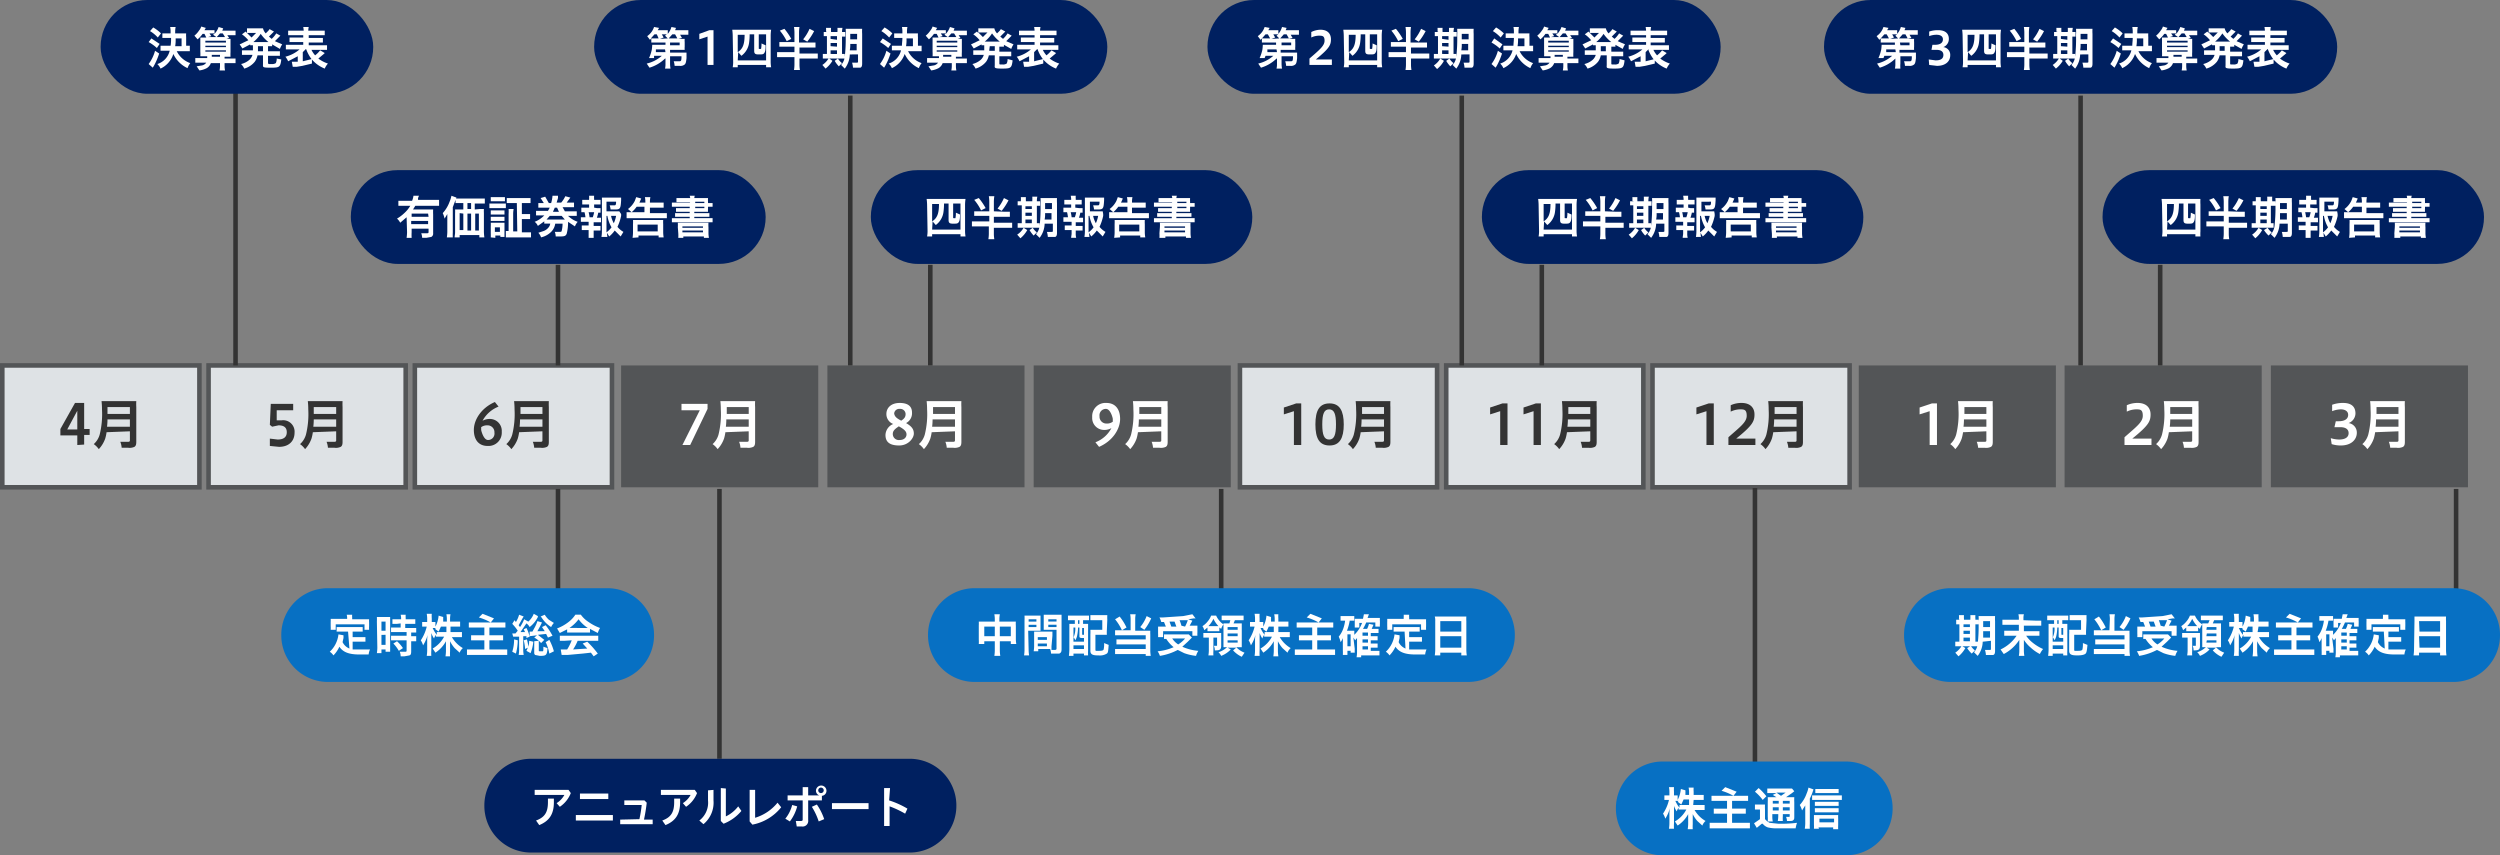 <svg xmlns="http://www.w3.org/2000/svg" width="920.842" height="315.034" viewBox="0 0 920.842 315.034">
  <rect x="0" y="0" width="920.842" height="315.034" fill="#808080" stroke="none"/>
  <g id="グループ_85090" data-name="グループ 85090" transform="translate(-390.157 -4200)">
    <g id="年間スケジュール" transform="translate(851 4357.517)">
      <g id="年間スケジュール-2" data-name="年間スケジュール" transform="translate(-460 -157.517)">
        <rect id="長方形_12263" data-name="長方形 12263" width="140.502" height="34.536" rx="17.184" transform="translate(544.992 62.67)" fill="#002060"/>
        <rect id="長方形_12264" data-name="長方形 12264" width="140.502" height="34.536" rx="17.184" transform="translate(319.919 62.67)" fill="#002060"/>
        <path id="パス_219701" data-name="パス 219701" d="M0,0H72.609V44.88H0Z" transform="translate(0 134.605)" fill="#dee2e5" stroke="#535557" stroke-width="1.685"/>
        <g id="グループ_82351" data-name="グループ 82351" transform="translate(21.395 147.741)">
          <path id="パス_141007" data-name="パス 141007" d="M18.933,103.6v-3.538H12.7V97.7l5.391-9.6H21.46v9.6h2.022v2.19H21.46v3.538Zm0-5.728V90.964l-3.706,6.907Z" transform="translate(-12.7 -87.421)" fill="#333"/>
          <path id="パス_141008" data-name="パス 141008" d="M24.717,99.158a14.994,14.994,0,0,1-.505,2.359,11.119,11.119,0,0,1-2.359,3.875A7.581,7.581,0,0,0,20,103.538,7.413,7.413,0,0,0,22.19,100a31.5,31.5,0,0,0,.842-9.266,27.312,27.312,0,0,0-.169-3.037l12.8,0a19.2,19.2,0,0,0,0,2.19v12.8c0,1.011-.168,1.516-.674,1.853a4.212,4.212,0,0,1-2.359.337H30.277a7.412,7.412,0,0,0-.505-2.19h2.864c.505,0,.674-.168.674-.505V98.821Zm8.592-2.022v-2.7H25.054a21.305,21.305,0,0,1-.168,2.7Zm0-4.717V89.892H25.054v2.527Z" transform="translate(-7.702 -87.697)" fill="#333"/>
        </g>
        <rect id="長方形_12266" data-name="長方形 12266" width="72.609" height="44.88" transform="translate(75.979 134.605)" fill="#dee2e5" stroke="#535557" stroke-width="1.685"/>
        <g id="グループ_82352" data-name="グループ 82352" transform="translate(98.553 147.741)">
          <path id="パス_141009" data-name="パス 141009" d="M58.5,101.1l2.864.337c2.359,0,3.369-1.011,3.369-2.7s-1.011-2.527-3.032-2.527l-2.359.505-.842-.674.337-7.749h8.255v2.359H61.027v3.706H62.88A4.212,4.212,0,0,1,67.6,98.913c0,3.032-2.022,5.222-5.728,5.222L58.5,103.8Z" transform="translate(-58.5 -87.285)" fill="#333"/>
          <path id="パス_141010" data-name="パス 141010" d="M69.817,99.158a14.993,14.993,0,0,1-.505,2.359,11.118,11.118,0,0,1-2.359,3.875,7.581,7.581,0,0,0-1.853-1.853A7.413,7.413,0,0,0,67.29,100a31.5,31.5,0,0,0,.842-9.266,27.316,27.316,0,0,0-.169-3.037l12.8,0a19.209,19.209,0,0,0,0,2.19v12.8c0,1.011-.168,1.516-.674,1.853a4.212,4.212,0,0,1-2.359.337H75.377a7.414,7.414,0,0,0-.505-2.19h2.864c.505,0,.674-.168.674-.505V98.821Zm8.592-2.022v-2.7H70.154a21.307,21.307,0,0,1-.168,2.7Zm0-4.717V89.892H70.154v2.527Z" transform="translate(-53.981 -87.697)" fill="#333"/>
        </g>
        <rect id="長方形_12267" data-name="長方形 12267" width="72.609" height="44.88" transform="translate(151.958 134.605)" fill="#dee2e5" stroke="#535557" stroke-width="1.685"/>
        <g id="グループ_82353" data-name="グループ 82353" transform="translate(173.69 147.741)">
          <path id="パス_141011" data-name="パス 141011" d="M112.2,89.585a11.456,11.456,0,0,0-5.9,5.222,5.391,5.391,0,0,1,2.7-.674,4.38,4.38,0,0,1,4.38,4.717,4.886,4.886,0,0,1-5.222,5.222c-3.2,0-5.054-2.19-5.054-5.9s2.7-8.086,7.75-10.277Zm-6.4,7.581v1.011c0,.168.842,3.706,2.527,3.706a2.359,2.359,0,0,0,2.359-2.7,2.527,2.527,0,0,0-2.527-2.7,3.706,3.706,0,0,0-2.359.674Z" transform="translate(-103.1 -87.558)" fill="#333"/>
          <path id="パス_141012" data-name="パス 141012" d="M114.917,99.158a15,15,0,0,1-.505,2.359,11.119,11.119,0,0,1-2.359,3.875,7.582,7.582,0,0,0-1.853-1.853A7.413,7.413,0,0,0,112.39,100a31.5,31.5,0,0,0,.842-9.266,27.316,27.316,0,0,0-.169-3.037l12.8,0a19.206,19.206,0,0,0,0,2.19v12.8c0,1.011-.168,1.516-.674,1.853a4.212,4.212,0,0,1-2.359.337h-2.359a7.413,7.413,0,0,0-.505-2.19h2.864c.505,0,.674-.168.674-.505V98.821Zm8.592-2.022v-2.7h-8.255a21.307,21.307,0,0,1-.168,2.7Zm0-4.717V89.892h-8.086v2.527Z" transform="translate(-98.239 -87.697)" fill="#333"/>
        </g>
        <rect id="長方形_12268" data-name="長方形 12268" width="72.609" height="44.88" transform="translate(227.936 134.605)" fill="#535557"/>
        <g id="グループ_82354" data-name="グループ 82354" transform="translate(250.174 147.742)">
          <path id="パス_141013" data-name="パス 141013" d="M148.837,103.462l6.4-12.8H148.5V88.3h9.6v1.853l-6.4,13.309Z" transform="translate(-148.5 -87.285)" fill="#fff"/>
          <path id="パス_141014" data-name="パス 141014" d="M160.017,99.158a14.994,14.994,0,0,1-.505,2.359,11.119,11.119,0,0,1-2.359,3.875,7.581,7.581,0,0,0-1.853-1.853A7.413,7.413,0,0,0,157.49,100a31.5,31.5,0,0,0,.842-9.266,27.306,27.306,0,0,0-.169-3.037l12.8,0a19.2,19.2,0,0,0,0,2.19v12.8c0,1.011-.168,1.516-.674,1.853a4.212,4.212,0,0,1-2.359.337h-2.359a7.412,7.412,0,0,0-.505-2.19h2.864c.505,0,.674-.168.674-.505V98.821Zm8.592-2.022v-2.7h-8.255a21.305,21.305,0,0,1-.168,2.7Zm0-4.717V89.892h-8.086v2.527Z" transform="translate(-143.844 -87.697)" fill="#fff"/>
        </g>
        <path id="パス_219700" data-name="パス 219700" d="M0,0H72.609V44.88H0Z" transform="translate(303.915 134.605)" fill="#535557"/>
        <g id="グループ_82355" data-name="グループ 82355" transform="translate(325.31 147.742)">
          <path id="パス_141015" data-name="パス 141015" d="M200.681,95.513c2.022,1.179,2.864,2.19,2.864,3.875s-2.022,4.38-5.391,4.38-5.054-1.179-5.054-3.875a4.549,4.549,0,0,1,2.864-4.043,3.875,3.875,0,0,1-2.527-3.706c0-2.19,1.685-4.043,4.886-4.043s4.549,1.348,4.549,3.538a4.043,4.043,0,0,1-2.19,3.875Zm-2.864,1.348c-1.516,1.011-2.022,1.685-2.022,2.7a2.221,2.221,0,0,0,2.527,2.19c1.853,0,2.527-1.179,2.527-2.022s-.337-1.685-2.864-3.032Zm1.011-2.19c1.348-.842,1.685-1.516,1.685-2.527a1.967,1.967,0,0,0-2.19-1.853,1.853,1.853,0,0,0-2.022,1.685c.168,1.011.674,1.685,2.7,2.7Z" transform="translate(-193.1 -87.422)" fill="#fff"/>
          <path id="パス_141016" data-name="パス 141016" d="M205.117,99.158a14.994,14.994,0,0,1-.505,2.359,11.119,11.119,0,0,1-2.359,3.875,7.581,7.581,0,0,0-1.853-1.853A7.413,7.413,0,0,0,202.59,100a31.5,31.5,0,0,0,.842-9.266,27.306,27.306,0,0,0-.169-3.037l12.8,0a19.206,19.206,0,0,0,0,2.19v12.8c0,1.011-.168,1.516-.674,1.853a4.212,4.212,0,0,1-2.359.337h-2.359a7.413,7.413,0,0,0-.505-2.19h2.864c.505,0,.674-.168.674-.505V98.821Zm8.592-2.022v-2.7h-8.255a21.3,21.3,0,0,1-.168,2.7Zm0-4.717V89.892h-8.086v2.527Z" transform="translate(-188.102 -87.697)" fill="#fff"/>
        </g>
        <rect id="長方形_12270" data-name="長方形 12270" width="72.609" height="44.88" transform="translate(379.894 134.605)" fill="#535557"/>
        <g id="グループ_82356" data-name="グループ 82356" transform="translate(401.445 147.741)">
          <path id="パス_141017" data-name="パス 141017" d="M239.485,102.593a11.119,11.119,0,0,0,5.9-5.222,5.223,5.223,0,0,1-2.7.674,4.38,4.38,0,0,1-4.38-4.717,4.886,4.886,0,0,1,5.222-5.222c3.2,0,5.054,2.19,5.054,5.9s-2.7,8.086-7.75,10.277Zm6.4-7.581V94c0-.337-.842-3.706-2.527-3.706a2.359,2.359,0,0,0-2.359,2.7,2.527,2.527,0,0,0,2.527,2.7A3.538,3.538,0,0,0,245.886,95.012Z" transform="translate(-238.292 -87.427)" fill="#fff"/>
          <path id="パス_141018" data-name="パス 141018" d="M250.217,99.158a14.991,14.991,0,0,1-.505,2.359,11.119,11.119,0,0,1-2.358,3.875,7.581,7.581,0,0,0-1.853-1.853A7.412,7.412,0,0,0,247.69,100a31.5,31.5,0,0,0,.842-9.266,27.3,27.3,0,0,0-.169-3.037l12.8,0a19.206,19.206,0,0,0,0,2.19v12.8c0,1.011-.168,1.516-.674,1.853a4.212,4.212,0,0,1-2.359.337h-2.359a7.413,7.413,0,0,0-.505-2.19h2.864c.505,0,.674-.168.674-.505V98.821Zm8.592-2.022v-2.7h-8.255a21.3,21.3,0,0,1-.168,2.7Zm0-4.717V89.892h-8.086v2.527Z" transform="translate(-233.357 -87.697)" fill="#fff"/>
        </g>
        <rect id="長方形_12271" data-name="長方形 12271" width="72.609" height="44.88" transform="translate(455.873 134.605)" fill="#dee2e5" stroke="#535557" stroke-width="1.685"/>
        <g id="グループ_82357" data-name="グループ 82357" transform="translate(472.045 147.742)">
          <path id="パス_141019" data-name="パス 141019" d="M283.906,103.531V91.064L280.2,92.243V89.716l4.549-1.516H286.6v15.331Z" transform="translate(-280.2 -87.353)" fill="#333"/>
          <path id="パス_141020" data-name="パス 141020" d="M287.1,95.949c0-5.222,1.516-7.749,5.222-7.749s5.223,2.7,5.223,7.749-1.516,7.749-5.223,7.749S287.1,101.172,287.1,95.949Zm7.581,0c0-3.875-.674-5.559-2.527-5.559s-2.527,1.685-2.527,5.559.674,5.559,2.527,5.559S294.681,99.824,294.681,95.949Z" transform="translate(-275.476 -87.353)" fill="#333"/>
          <path id="パス_141021" data-name="パス 141021" d="M298.917,99.158a14.809,14.809,0,0,1-.505,2.359,11.118,11.118,0,0,1-2.359,3.875,7.58,7.58,0,0,0-1.853-1.853A7.412,7.412,0,0,0,296.39,100a31.5,31.5,0,0,0,.842-9.266,27.317,27.317,0,0,0-.169-3.037l12.8,0a19.178,19.178,0,0,0,0,2.19v12.8c0,1.011-.168,1.516-.674,1.853a4.212,4.212,0,0,1-2.359.337h-2.359a7.413,7.413,0,0,0-.505-2.19h2.864c.505,0,.674-.168.674-.505V98.821Zm8.592-2.022v-2.7h-8.255a21.307,21.307,0,0,1-.168,2.7Zm0-4.717V89.892h-8.086v2.527Z" transform="translate(-270.615 -87.697)" fill="#333"/>
        </g>
        <rect id="長方形_12272" data-name="長方形 12272" width="72.609" height="44.88" transform="translate(531.851 134.605)" fill="#dee2e5" stroke="#535557" stroke-width="1.685"/>
        <g id="グループ_82358" data-name="グループ 82358" transform="translate(548.024 147.746)">
          <path id="パス_141022" data-name="パス 141022" d="M329.006,103.531V91.064L325.3,92.243V89.716l4.549-1.516H331.7v15.331Z" transform="translate(-325.3 -87.358)" fill="#333"/>
          <path id="パス_141023" data-name="パス 141023" d="M336.306,103.531V91.064L332.6,92.243V89.716l4.549-1.516H339v15.331Z" transform="translate(-320.302 -87.358)" fill="#333"/>
          <path id="パス_141024" data-name="パス 141024" d="M344.017,99.156a14.816,14.816,0,0,1-.505,2.359,11.12,11.12,0,0,1-2.359,3.875,7.582,7.582,0,0,0-1.853-1.853A7.412,7.412,0,0,0,341.49,100a31.505,31.505,0,0,0,.842-9.266,27.441,27.441,0,0,0-.168-3.028l12.8,0a19.164,19.164,0,0,0,0,2.19v12.8c0,1.011-.169,1.516-.674,1.853a4.211,4.211,0,0,1-2.358.337h-2.359a7.414,7.414,0,0,0-.505-2.19h2.864c.505,0,.674-.168.674-.505V98.819Zm8.592-2.022v-2.7h-8.255a21.3,21.3,0,0,1-.169,2.7Zm0-4.717V89.89h-8.086v2.527Z" transform="translate(-315.715 -87.7)" fill="#333"/>
        </g>
        <rect id="長方形_12273" data-name="長方形 12273" width="72.609" height="44.88" transform="translate(607.83 134.605)" fill="#dee2e5" stroke="#535557" stroke-width="1.685"/>
        <g id="グループ_82359" data-name="グループ 82359" transform="translate(624.003 147.746)">
          <path id="パス_141025" data-name="パス 141025" d="M374.106,103.531V91.064L370.4,92.243V89.716l4.549-1.516H376.8v15.331Z" transform="translate(-370.4 -87.358)" fill="#333"/>
          <path id="パス_141026" data-name="パス 141026" d="M377.4,103.6v-2.864c4.38-3.875,6.739-5.559,6.739-7.918s-1.011-2.359-2.527-2.359a8.255,8.255,0,0,0-3.369.842V88.943a9.434,9.434,0,0,1,4.043-.842c3.032,0,4.717,1.685,4.717,4.212s-.674,4.043-6.739,8.929h7.076V103.6Z" transform="translate(-365.607 -87.427)" fill="#333"/>
          <path id="パス_141027" data-name="パス 141027" d="M389.117,99.156a14.83,14.83,0,0,1-.505,2.359,11.119,11.119,0,0,1-2.359,3.875,7.581,7.581,0,0,0-1.853-1.853A7.413,7.413,0,0,0,386.59,100a31.5,31.5,0,0,0,.842-9.266,27.447,27.447,0,0,0-.168-3.028l12.8,0a19.206,19.206,0,0,0,0,2.19v12.8c0,1.011-.168,1.516-.674,1.853a4.212,4.212,0,0,1-2.359.337h-2.359a7.417,7.417,0,0,0-.505-2.19h2.864c.505,0,.674-.168.674-.505V98.819Zm8.592-2.022v-2.7h-8.255a21.3,21.3,0,0,1-.169,2.7Zm0-4.717V89.89h-8.086v2.527Z" transform="translate(-360.815 -87.7)" fill="#333"/>
        </g>
        <rect id="長方形_12274" data-name="長方形 12274" width="72.609" height="44.88" transform="translate(683.809 134.605)" fill="#535557"/>
        <g id="グループ_82360" data-name="グループ 82360" transform="translate(706.215 147.746)">
          <path id="パス_141028" data-name="パス 141028" d="M422.906,103.531V91.064L419.2,92.243V89.716l4.549-1.516H425.6v15.331Z" transform="translate(-419.2 -87.358)" fill="#fff"/>
          <path id="パス_141029" data-name="パス 141029" d="M430.617,99.156a14.837,14.837,0,0,1-.505,2.359,11.117,11.117,0,0,1-2.359,3.875,7.58,7.58,0,0,0-1.853-1.853A7.413,7.413,0,0,0,428.09,100a31.5,31.5,0,0,0,.842-9.266,27.451,27.451,0,0,0-.168-3.028l12.8,0a19.213,19.213,0,0,0,0,2.19v12.8c0,1.011-.168,1.516-.674,1.853a4.211,4.211,0,0,1-2.358.337h-2.359a7.411,7.411,0,0,0-.505-2.19h2.864c.505,0,.674-.168.674-.505V98.819Zm8.592-2.022v-2.7h-8.255a21.3,21.3,0,0,1-.169,2.7Zm0-4.717V89.89h-8.086v2.527Z" transform="translate(-414.613 -87.7)" fill="#fff"/>
        </g>
        <rect id="長方形_12275" data-name="長方形 12275" width="72.609" height="44.88" transform="translate(759.619 134.605)" fill="#535557"/>
        <g id="グループ_82361" data-name="グループ 82361" transform="translate(781.688 147.746)">
          <path id="パス_141030" data-name="パス 141030" d="M464,103.6v-2.864c4.38-3.875,6.739-5.559,6.739-7.918s-1.011-2.359-2.527-2.359a8.255,8.255,0,0,0-3.369.842V88.943a9.435,9.435,0,0,1,4.043-.842c3.032,0,4.717,1.685,4.717,4.212s-.674,4.043-6.739,8.929h7.076V103.6Z" transform="translate(-464 -87.427)" fill="#fff"/>
          <path id="パス_141031" data-name="パス 141031" d="M475.617,99.156a14.824,14.824,0,0,1-.505,2.359,11.119,11.119,0,0,1-2.359,3.875,7.581,7.581,0,0,0-1.853-1.853A7.413,7.413,0,0,0,473.09,100a31.5,31.5,0,0,0,.842-9.266,27.434,27.434,0,0,0-.168-3.028l12.8,0a19.206,19.206,0,0,0,0,2.19v12.8c0,1.011-.168,1.516-.674,1.853a4.212,4.212,0,0,1-2.359.337h-2.359a7.411,7.411,0,0,0-.505-2.19h2.864c.505,0,.674-.168.674-.505V98.819Zm8.592-2.022v-2.7h-8.086a21.3,21.3,0,0,1-.169,2.7Zm0-4.717V89.89h-8.086v2.527Z" transform="translate(-459.276 -87.7)" fill="#fff"/>
        </g>
        <rect id="長方形_12276" data-name="長方形 12276" width="72.609" height="44.88" transform="translate(835.598 134.605)" fill="#535557"/>
        <g id="グループ_82362" data-name="グループ 82362" transform="translate(857.667 147.746)">
          <path id="パス_141032" data-name="パス 141032" d="M509.1,101.073a10.952,10.952,0,0,0,3.032.505c2.527,0,3.538-1.011,3.538-2.359s-1.011-2.19-3.033-2.19h-2.19l.505-2.19h1.011c2.527,0,3.538-1.011,3.538-2.359s-1.179-2.022-2.7-2.022a9.1,9.1,0,0,0-3.2.674V88.774a11.455,11.455,0,0,1,4.043-.674c3.2,0,4.549,1.516,4.549,3.875a3.875,3.875,0,0,1-2.527,3.538,3.538,3.538,0,0,1,3.032,3.538c0,2.527-2.022,4.717-5.9,4.717a10.95,10.95,0,0,1-3.369-.505Z" transform="translate(-509.1 -87.427)" fill="#fff"/>
          <path id="パス_141033" data-name="パス 141033" d="M520.717,99.156a15,15,0,0,1-.505,2.359,11.118,11.118,0,0,1-2.358,3.875A7.582,7.582,0,0,0,516,103.536,7.412,7.412,0,0,0,518.19,100a31.5,31.5,0,0,0,.842-9.266,26.933,26.933,0,0,0-.168-3.032h12.8a19.22,19.22,0,0,0,0,2.19v12.8c0,1.011-.168,1.516-.674,1.853a4.212,4.212,0,0,1-2.359.337h-2.359a7.412,7.412,0,0,0-.505-2.19h2.864c.505,0,.674-.168.674-.505V98.819Zm8.592-2.022v-2.7h-8.255a21.307,21.307,0,0,1-.168,2.7Zm0-4.717V89.89h-8.086v2.527Z" transform="translate(-504.376 -87.7)" fill="#fff"/>
        </g>
        <line id="線_3907" data-name="線 3907" y1="101.08" transform="translate(85.918 33.525)" fill="none" stroke="#333" stroke-miterlimit="10" stroke-width="1.685"/>
        <rect id="長方形_12277" data-name="長方形 12277" width="100.407" height="34.536" rx="17.184" transform="translate(36.22)" fill="#002060"/>
        <g id="グループ_82363" data-name="グループ 82363" transform="translate(53.91 9.771)">
          <path id="パス_141034" data-name="パス 141034" d="M33.011,10.112l3.032,2.022-1.011,1.516A15.836,15.836,0,0,0,32,11.459Zm2.864,5.559a24.934,24.934,0,0,1-1.853,4.38l-.505.842L32,19.546a14.657,14.657,0,0,0,2.359-4.886Zm-2.19-9.6a13.477,13.477,0,0,1,2.864,2.19L35.369,9.775a12.466,12.466,0,0,0-2.864-2.359Zm8.592,8.592a8.76,8.76,0,0,0,5.054,4.549,6.233,6.233,0,0,0-1.011,1.853A10.782,10.782,0,0,1,41.1,15.84a8.929,8.929,0,0,1-4.717,5.391A5.559,5.559,0,0,0,35.2,19.546a6.739,6.739,0,0,0,4.549-4.886H36.38V12.807h3.706a15.414,15.414,0,0,0,.168-2.864h-3.2V8.259h3.032V7.416A7.412,7.412,0,0,0,39.918,5.9H41.94a9.1,9.1,0,0,0-.168,1.516v.842h4.043a8.592,8.592,0,0,0,0,1.348v3.2h1.348v2.022H42.108Zm1.853-1.685V10.112H41.94a13.673,13.673,0,0,1-.168,2.864Z" transform="translate(-32 -5.732)" fill="#fff"/>
          <path id="パス_141035" data-name="パス 141035" d="M45.032,8.5a10.951,10.951,0,0,1-1.853,2.022L42,9.169a8.255,8.255,0,0,0,1.685-1.853A4.549,4.549,0,0,0,44.527,5.8l1.685.505-.505.842h3.706V8.5a7.076,7.076,0,0,0,1.516-2.527l1.685.505-.337.842h4.886V9H54.13l.674,1.011-1.011.337h1.516v4.886a13.648,13.648,0,0,0,0,1.685h-2.19v.674h4.043v1.685H53.119v1.179a8.086,8.086,0,0,0,.168,1.516H51.266a8.759,8.759,0,0,0,.168-1.516V19.277H48.065a3.538,3.538,0,0,1-1.516,1.853,7.918,7.918,0,0,1-2.7.842l-1.011-1.516,2.022-.337a2.527,2.527,0,0,0,1.516-1.011H42.337V17.424h4.38V16.75H44.19a12.974,12.974,0,0,0,0-1.685V9.843h2.19L45.706,8.5Zm1.011,3.2h7.581v-.674H46.043Zm0,1.685h7.581v-.505H46.043Zm0,1.685h7.581V14.56H46.043Zm1.516-6.739.674,1.011-1.179.337h3.032l-1.179-.842.505-.505Zm3.875,8.592v-.674H48.4a4.888,4.888,0,0,1,0,.674Zm1.853-7.244-.842-1.348H51.434L50.255,9.675Z" transform="translate(-25.153 -5.8)" fill="#fff"/>
          <path id="パス_141036" data-name="パス 141036" d="M55.775,12.1l-2.864,1.516L51.9,12.1l3.2-1.516a11.961,11.961,0,0,0-2.359-2.19L54.09,7.379l.505.505V6.2h5.9A4.043,4.043,0,0,0,61.5,8.053l1.011-1.011.337-.505h.168l1.516.842-.674.674L62.682,9.232l1.011.842a9.434,9.434,0,0,0,1.685-2.022l1.516.842-.505.505-1.516,1.516,2.7,1.179a6.739,6.739,0,0,0-.842,1.685L63.861,12.1v.674H62.345v1.853h4.38v1.685h-4.38v2.527c0,.337,0,.337.337.505h1.011A2.425,2.425,0,0,0,65.209,19a3.706,3.706,0,0,0,.337-1.685l1.685.337c-.337,2.864-.674,3.032-3.875,3.032s-2.864-.168-2.864-1.348v-3.2H58.47A5.9,5.9,0,0,1,57.459,18.5a7.75,7.75,0,0,1-3.875,2.527,5.9,5.9,0,0,0-1.179-1.685,7.076,7.076,0,0,0,3.032-1.516,3.875,3.875,0,0,0,1.179-1.853H52.742V14.286h4.043V12.433H55.775Zm-.168-4.212H54.6L56.28,9.569l1.685-1.685Zm6.57,3.369h.337A14.151,14.151,0,0,1,59.65,8.222a13.309,13.309,0,0,1-2.7,3.032Zm-3.538,3.032v.337h1.853V12.77H58.639Z" transform="translate(-18.375 -5.526)" fill="#fff"/>
          <path id="パス_141037" data-name="パス 141037" d="M69.481,13.986,68.3,15.166v3.369l3.369-.842v1.685l-3.538.842-2.022.337H64.6L64.259,18.7h2.19V16.682l-3.538,1.853A7.75,7.75,0,0,0,61.9,16.85a12.8,12.8,0,0,0,5.222-2.7H62.068V12.47h6.4V11.459H63.416V9.775H68.47V8.932H62.911V7.248h5.728A9.266,9.266,0,0,0,68.47,5.9h2.022a6.065,6.065,0,0,0-.168,1.348h6.065V8.932h-5.9V9.943h5.222v1.685H70.492v1.011h6.739v1.685H71.5a8.424,8.424,0,0,0,1.348,2.022A10.277,10.277,0,0,0,74.7,14.492L76.388,15.5l-.337.337L74.03,17.524a11.961,11.961,0,0,0,3.538,1.853,6.4,6.4,0,0,0-1.179,1.853A12.3,12.3,0,0,1,71.5,17.693a13.477,13.477,0,0,1-1.853-3.369Z" transform="translate(-11.528 -5.732)" fill="#fff"/>
        </g>
        <line id="線_3908" data-name="線 3908" y1="37.063" transform="translate(204.688 97.543)" fill="none" stroke="#333" stroke-miterlimit="10" stroke-width="1.685"/>
        <rect id="長方形_12278" data-name="長方形 12278" width="152.8" height="34.536" rx="17.184" transform="translate(128.372 62.67)" fill="#002060"/>
        <g id="グループ_82364" data-name="グループ 82364" transform="translate(145.387 72.104)">
          <path id="パス_141038" data-name="パス 141038" d="M89.838,50.718,87.479,52.74A4.886,4.886,0,0,0,86.3,51.223a15.162,15.162,0,0,0,2.864-2.19,11.287,11.287,0,0,0,2.022-2.527h-4.38V44.653h5.054a7.075,7.075,0,0,0,.505-1.853h2.022l-.337.842v.674H101.8v2.19h-8.76L92.2,47.854h7.413q-.046.926,0,1.853v6.907a1.348,1.348,0,0,1-.674,1.348l-1.853.337H95.566a5.559,5.559,0,0,0-.337-1.685h1.853c.674,0,.842,0,.842-.505V54.93H91.691v1.348a18.018,18.018,0,0,0,0,2.022H89.838a18.369,18.369,0,0,0,.168-2.022Zm7.918-1.348H91.691v1.179h6.233Zm-6.233,2.7v1.179h6.233V52.066Z" transform="translate(-86.3 -42.8)" fill="#fff"/>
          <path id="パス_141039" data-name="パス 141039" d="M97.985,51.392V49.539l-1.011,1.685A8.93,8.93,0,0,0,96.3,49.2a12.635,12.635,0,0,0,2.527-4.212A10.276,10.276,0,0,0,99.5,42.8l1.853.674-.337.842-1.011,2.7v9.266q-.046.926,0,1.853h-2.19a16.84,16.84,0,0,0,.168-1.853Zm11.961-3.706h1.516a13.307,13.307,0,0,0,0,1.516v6.907a19.2,19.2,0,0,0,.168,2.022h-1.853v-.842h-7.244v.842H100.68c0-.505.168-1.179.168-1.853V49.37q.038-.758,0-1.516h3.032V45.5h-2.864V43.811H111.8v1.853h-3.706v2.19ZM102.533,49.2v6.233h1.348V49.37Zm4.212-3.706H105.4v2.19h1.348ZM105.4,55.6h1.348V49.37H105.4Zm2.864,0h1.348V49.37h-1.348Z" transform="translate(-79.453 -42.8)" fill="#fff"/>
          <path id="パス_141040" data-name="パス 141040" d="M106.5,45.459h6.065v1.685H106.5Zm.505,12.467q.037-.758,0-1.516V53.882a9.941,9.941,0,0,0,0-1.348h5.054v5.222h-1.516v-.505H108.69v.842Zm0-14.825h5.222v1.516h-5.222Zm0,4.886h5.054V49.5h-5.054Zm0,2.359h5.054V51.86h-5.054Zm1.516,5.559h1.853V54.219h-1.853Zm8.086-10.613H112.9V43.437h8.76V45.29h-3.2v4.043h3.032v1.853h-3.032v4.886h3.369v1.853h-9.266V55.567h1.011V49.333a13.816,13.816,0,0,0,0-1.853h1.853a10.276,10.276,0,0,0-.168,1.853v6.4h1.516Z" transform="translate(-72.47 -42.595)" fill="#fff"/>
          <path id="パス_141041" data-name="パス 141041" d="M121.117,48.7l.842-1.516h-4.212V45.5h2.022l-1.179-1.853,1.685-.505,1.348,2.359h.842a12.8,12.8,0,0,0,.505-2.7h2.022v.842l-.505,1.685h1.685a10.782,10.782,0,0,0,1.516-2.359l1.853.505-1.348,1.853h2.7v1.685h-4.212l.842,1.516h4.38v1.685h-3.2a9.6,9.6,0,0,0,3.538,2.19,5.391,5.391,0,0,0-1.011,1.685L128.7,52.4a16.174,16.174,0,0,1-.505,4.38c-.337.842-.842,1.011-2.359,1.011H124.15a5.054,5.054,0,0,0-.337-1.685h1.853c.505,0,.674-.168.674-.337a11.286,11.286,0,0,0,.337-2.7h-2.7a5.391,5.391,0,0,1-1.348,2.864,7.581,7.581,0,0,1-3.875,2.19,4.548,4.548,0,0,0-1.011-1.685l2.022-.674a4.212,4.212,0,0,0,2.022-1.685,2.7,2.7,0,0,0,.337-1.011h-2.19v-.842l-2.359,1.685A3.706,3.706,0,0,0,116.4,52.4a10.108,10.108,0,0,0,3.538-2.359h-3.032V48.359h4.38Zm.842,1.516L120.78,51.56h6.739l-1.179-1.348Zm3.369-1.516-.674-1.516h-.842l-.674,1.516Z" transform="translate(-65.691 -42.8)" fill="#fff"/>
          <path id="パス_141042" data-name="パス 141042" d="M132.4,47.349h1.348v1.685H132.9a10.448,10.448,0,0,1-.505,1.853h1.516v1.685h-2.7v1.348h2.527V55.6h-2.527v2.7h-1.853V55.435h-2.527V53.75h2.527V52.4H126.5V50.718h1.685a12.133,12.133,0,0,0-.337-1.853h-1.179V47.18h2.864V46h-2.527V44.316h2.527v-.337a7.922,7.922,0,0,0,0-1.179h1.853a6.908,6.908,0,0,0,0,1.179v.337h2.359V46h-2.359V47.18Zm-1.516,3.369a10.781,10.781,0,0,0,.505-1.853h-2.022a14.149,14.149,0,0,1,.337,1.853Zm10.445-1.179v.674a18.53,18.53,0,0,1-1.348,4.043,8.255,8.255,0,0,0,2.19,1.853l-1.011,1.685-2.19-2.19a10.949,10.949,0,0,1-2.022,2.19l-.842-1.348a13.645,13.645,0,0,0,.168,1.516h-2.19a13.814,13.814,0,0,0,.168-2.022V43.474h7.076v1.011c-.168,3.032-.337,3.369-2.19,3.369H137.45a6.574,6.574,0,0,0-.337-1.516H138.8c.505,0,.674-.168.674-1.348h-3.538v3.538h4.717Zm-5.391,6.739a8.592,8.592,0,0,0,1.853-1.853,12.635,12.635,0,0,1-1.516-4.212h-.337Zm1.685-6.065a9.1,9.1,0,0,0,1.011,2.7,11.454,11.454,0,0,0,.842-2.7Z" transform="translate(-58.776 -42.8)" fill="#fff"/>
          <path id="パス_141043" data-name="パス 141043" d="M140.206,46.638a10.446,10.446,0,0,1-1.853,2.022l-1.348-1.179a8.255,8.255,0,0,0,2.527-3.032l.505-1.348,1.853.505-.674,1.516h2.19v-.505a7.752,7.752,0,0,0-.168-1.516h2.022a9.773,9.773,0,0,0-.168,1.516v.505h5.054v1.853h-5.054V49h6.233v1.853H136.5v-2.19h6.57V46.638ZM138.69,58.094a13.817,13.817,0,0,0,.168-1.853v-3.2a11.963,11.963,0,0,0,0-1.516h11.119a11.8,11.8,0,0,0,0,1.516v3.032a12.637,12.637,0,0,0,.169,1.853h-1.853v-.674H140.88v.674Zm1.853-2.359h7.413V53.208h-7.413Z" transform="translate(-51.929 -42.595)" fill="#fff"/>
          <path id="パス_141044" data-name="パス 141044" d="M153.139,45.159h-5.054V43.642h5.054a4.72,4.72,0,0,0-.168-.842h1.853a4.214,4.214,0,0,0-.168.842h5.054a12.136,12.136,0,0,0,0,1.348V45.5h1.685v1.348h-1.685v.674a9.432,9.432,0,0,0,0,1.179h-5.054V49.2h5.559v1.348h-5.559v.505h6.739v1.516H146.4V51.055h6.57v-.505h-5.391V49.2h5.391V48.7h-5.054V47.349h5.054v-.505H146.4V45.327h6.57Zm-4.549,9.266a15.843,15.843,0,0,0,0-1.685h11.287a11.455,11.455,0,0,0,0,1.685v2.19a9.938,9.938,0,0,0,.169,1.685h-1.853v-.505h-7.581V58.3h-1.853a14.837,14.837,0,0,0,0-1.685Zm1.685.168h7.581v-.505h-7.581Zm0,1.685h7.581V55.6h-7.581Zm8.086-11.287h-3.369V45.5h3.369Zm-3.369,1.853v.505h3.369v-.505Z" transform="translate(-45.151 -42.8)" fill="#fff"/>
        </g>
        <line id="線_3909" data-name="線 3909" y1="37.063" transform="translate(204.688 180.092)" fill="none" stroke="#333" stroke-miterlimit="10" stroke-width="1.685"/>
        <path id="パス_141132" data-name="パス 141132" d="M17.184,0H120.117A17.184,17.184,0,0,1,137.3,17.184v.168a17.184,17.184,0,0,1-17.184,17.184H17.184A17.184,17.184,0,0,1,0,17.352v-.168A17.184,17.184,0,0,1,17.184,0Z" transform="translate(102.765 216.649)" fill="#0770c3"/>
        <g id="グループ_82365" data-name="グループ 82365" transform="translate(120.623 226.083)">
          <path id="パス_141045" data-name="パス 141045" d="M78.339,140.633H74.127v-1.685h9.6v1.685H80.023v2.022H84.74v1.685H80.023V147.2h6.4a5.728,5.728,0,0,0-.505,1.853H82.55c-3.875,0-6.065-.842-7.413-2.864a10.95,10.95,0,0,1-2.19,3.2,4.717,4.717,0,0,0-1.348-1.348,10.277,10.277,0,0,0,3.2-6.4l1.853.337v1.011l-.337,1.516a4.886,4.886,0,0,0,2.527,2.359ZM78,135.411a5.221,5.221,0,0,0-.168-1.011h2.022a5.055,5.055,0,0,0,0,1.011v.674h6.233a9.1,9.1,0,0,0,0,1.179v1.348a10.445,10.445,0,0,0,0,1.348H84.4v-2.022H73.79v2.022H71.937a9.608,9.608,0,0,0,0-1.348V137.1a9.43,9.43,0,0,0,0-1.179H78Z" transform="translate(-71.6 -134.063)" fill="#fff"/>
          <path id="パス_141046" data-name="パス 141046" d="M81.9,136.927a15.163,15.163,0,0,0,0-1.685h4.886v12.8H85.1V147.2H83.585v1.348H81.9a14.828,14.828,0,0,0,.168-2.022Zm1.685,3.369H85.1v-3.369H83.585Zm0,5.223H85.1v-3.706H83.585Zm5.728-7.749H87.628v-1.685h3.2v-.505a7.244,7.244,0,0,0-.168-1.179h1.853a6.572,6.572,0,0,0,0,1.179v.505h3.538v1.685H92.345v1.516h4.043v1.685H94.535v1.348h1.853v1.853H94.535v3.706c0,1.011-.168,1.348-.674,1.516l-1.853.337H90.66a4.211,4.211,0,0,0-.337-1.685h1.853c.505,0,.674,0,.674-.505v-3.706H87.122v-1.685H92.85V140.8H87.122v-1.685H90.66V137.6Zm.674,9.94a13.31,13.31,0,0,0-2.022-2.7l1.348-.842A13.477,13.477,0,0,1,91.5,146.7Z" transform="translate(-64.548 -134.063)" fill="#fff"/>
          <path id="パス_141047" data-name="パス 141047" d="M102.45,140.939h4.212v1.853h-3.706A11.118,11.118,0,0,0,107,146.835a4.212,4.212,0,0,0-1.179,1.685l-1.853-1.685a11.794,11.794,0,0,1-1.685-2.527v3.706a15.158,15.158,0,0,0,0,1.853H100.6a15.669,15.669,0,0,0,.168-1.853v-3.706a11.624,11.624,0,0,1-3.875,4.212L95.88,147a10.95,10.95,0,0,0,4.212-4.38H97.059v-.674a5.223,5.223,0,0,0-.674,1.348,8.76,8.76,0,0,1-1.011-2.022c0,.505,0,1.516,0,2.19v4.212a16.509,16.509,0,0,0,0,2.022H93.69a13.142,13.142,0,0,0,.168-2.022V144.14a12.086,12.086,0,0,1,.168-2.19,13.814,13.814,0,0,1-1.685,3.875,6.4,6.4,0,0,0-.842-1.853,15.33,15.33,0,0,0,2.19-5.054H92.005v-1.685h1.853v-1.348a10.278,10.278,0,0,0-.168-1.685h1.853a11.117,11.117,0,0,0,0,1.685v1.348h1.348v1.685a10.614,10.614,0,0,0,1.179-4.043l1.685.505v1.685H101.1v-1.179a9.77,9.77,0,0,0-.168-1.516h1.516a9.435,9.435,0,0,0-.168,1.516v1.179h3.706v1.853H102.45Zm-3.538-2.022-.842,1.853-1.348-1.011.337-.337H95.88A10.951,10.951,0,0,0,97.4,141.95v-1.011h3.538v-2.022Z" transform="translate(-57.975 -134.2)" fill="#fff"/>
          <path id="パス_141048" data-name="パス 141048" d="M104.3,139.254h-2.022V137.4h13.477v1.853h-5.9v2.864h5.054v1.853h-5.054v3.369h6.57v2.022H101.6V147.34H108v-3.369h-4.886v-1.853H108v-2.864Zm3.032-5.054,4.212,1.685L110.36,137.4a20.048,20.048,0,0,0-4.38-1.853Z" transform="translate(-51.06 -134.2)" fill="#fff"/>
          <path id="パス_141049" data-name="パス 141049" d="M111.5,141.444h1.179l.842-1.011a17.184,17.184,0,0,0-2.022-2.527l.842-1.348.505.674a10.445,10.445,0,0,0,1.179-2.7l1.685.674-.337.505-1.516,2.7.505.674a13.309,13.309,0,0,0,1.516-2.864l1.516.842-.505.674h-.337a7.413,7.413,0,0,0,2.864-3.538l1.516.842h0v.337a10.613,10.613,0,0,1-3.032,3.706,3.875,3.875,0,0,0-1.179-1.348l-2.19,3.2h1.685l-.505-1.011,1.011-.505a13.477,13.477,0,0,1,1.179,3.2l-1.179.505v-.674h-1.179v5.222a11.293,11.293,0,0,0,.168,1.685h-1.853a12.471,12.471,0,0,0,.168-1.685v-5.054h-2.19Zm2.022,2.527a20.047,20.047,0,0,1-.674,4.886l-1.348-.674a14.826,14.826,0,0,0,.674-4.549Zm2.7,3.2a16,16,0,0,0-.505-3.2l1.179-.337a13.31,13.31,0,0,1,.505,2.7,8.086,8.086,0,0,0,.337-2.19l1.516.337a14.489,14.489,0,0,1-1.011,4.212l-1.516-.842.505-1.179Zm8.423-4.212-.674-1.348-3.032.337,2.359,1.853-1.179,1.179a8.929,8.929,0,0,0-2.527-2.022l1.011-.842-2.7.337V140.77h1.011l.842-1.516a12.8,12.8,0,0,0,1.011-2.359l1.685.505-.674,1.348-1.011,1.853h2.7l-1.011-1.516,1.348-.674a27.46,27.46,0,0,1,2.527,3.875Zm-3.369,1.179a7.585,7.585,0,0,0,0,1.011v2.527c0,.337,0,.337.842.337h.674c.168-.168.168-.505.168-1.685l1.516.505c-.168,2.7-.505,2.864-2.864,2.864l-1.685-.337a.99.99,0,0,1-.337-.842v-3.032a9.94,9.94,0,0,0,0-1.179Zm2.19-9.6a8.086,8.086,0,0,0,1.516,1.853l1.853,1.179a5.558,5.558,0,0,0-1.011,1.516,11.287,11.287,0,0,1-3.538-3.538l-.337-.337Zm1.685,9.266a19.879,19.879,0,0,1,1.685,4.212l-1.685.842a15.667,15.667,0,0,0-1.348-4.212Z" transform="translate(-44.282 -134.2)" fill="#fff"/>
          <path id="パス_141050" data-name="パス 141050" d="M125.006,139.791l-2.7,1.348-1.011-1.685a15.836,15.836,0,0,0,4.212-2.359,10.95,10.95,0,0,0,2.527-2.7h2.022a10.445,10.445,0,0,0,2.864,2.7,17.521,17.521,0,0,0,4.212,2.19,7.917,7.917,0,0,0-.842,1.853l-2.864-1.516v1.348h-8.423ZM124.164,144h-1.853v-1.853h14.151V144h-7.581a17.687,17.687,0,0,1-1.685,3.2l5.222-.337-1.685-1.853,1.685-.674a35.546,35.546,0,0,1,3.875,4.38l-1.516,1.011-1.011-1.348-3.032.337-5.559.505h-2.19l-.337-2.022h2.359a17.523,17.523,0,0,0,1.685-3.369Zm7.749-4.717h.674a13.477,13.477,0,0,1-3.369-3.2,13.982,13.982,0,0,1-3.369,3.2Z" transform="translate(-37.572 -134.063)" fill="#fff"/>
        </g>
        <line id="線_3910" data-name="線 3910" y1="101.08" transform="translate(645.567 179.755)" fill="none" stroke="#333" stroke-miterlimit="10" stroke-width="1.685"/>
        <path id="パス_219702" data-name="パス 219702" d="M17.184,0H84.739a17.184,17.184,0,0,1,17.184,17.184v.168A17.184,17.184,0,0,1,84.739,34.536H17.184A17.184,17.184,0,0,1,0,17.352v-.168A17.184,17.184,0,0,1,17.184,0Z" transform="translate(594.353 280.498)" fill="#0770c3"/>
        <g id="グループ_82366" data-name="グループ 82366" transform="translate(611.705 289.932)">
          <path id="パス_141051" data-name="パス 141051" d="M374.219,178.67h4.212v1.853h-3.706a11.119,11.119,0,0,0,4.043,4.043,4.212,4.212,0,0,0-1.179,1.685l-1.853-1.685a11.8,11.8,0,0,1-1.685-2.527v3.706a15.139,15.139,0,0,0,0,1.853H372.2a15.838,15.838,0,0,0,.168-1.853V182.04a11.625,11.625,0,0,1-3.875,4.212l-1.011-1.516a10.95,10.95,0,0,0,4.212-4.38h-2.864v-.674a5.054,5.054,0,0,0-.674,1.348,8.757,8.757,0,0,1-1.011-2.022c0,.505,0,1.516,0,2.19v4.212a16.5,16.5,0,0,0,0,2.022H365.29a13.144,13.144,0,0,0,.168-2.022V182.04a12.082,12.082,0,0,1,.169-2.19,13.816,13.816,0,0,1-1.685,3.875,6.4,6.4,0,0,0-.842-1.853,15.331,15.331,0,0,0,2.19-5.054h-1.685v-1.685h1.853v-1.348a10.275,10.275,0,0,0-.168-1.685h1.853a11.119,11.119,0,0,0,0,1.685v1.348h1.348v1.685a10.614,10.614,0,0,0,1.179-4.043l1.685.505v1.685H372.7v-1.179a9.935,9.935,0,0,0-.168-1.516h1.853a9.606,9.606,0,0,0,0,1.516v1.179h3.706v1.853h-3.706Zm-3.538-2.022-.842,1.853-1.348-1.011.337-.337h-1.179a10.947,10.947,0,0,0,1.516,2.527V178.67H372.7v-2.022Z" transform="translate(-363.1 -172.1)" fill="#fff"/>
          <path id="パス_141052" data-name="パス 141052" d="M376,177.154h-2.022V175.3h13.477v1.853h-5.9v2.864h5.054v1.853h-5.054v3.369h6.57v2.022H373.3V185.24h6.4v-3.369h-4.886v-1.853H379.7v-2.864Zm3.032-5.054,4.212,1.685L382.06,175.3a20.217,20.217,0,0,0-4.38-1.853Z" transform="translate(-356.116 -172.1)" fill="#fff"/>
          <path id="パス_141053" data-name="パス 141053" d="M383.337,178.365h3.706a15.669,15.669,0,0,0,0,1.853v3.538l.842.842.842.505,3.2.337a47.843,47.843,0,0,0,6.907-.337,11.115,11.115,0,0,0-.505,2.022h-6.57a12.971,12.971,0,0,1-3.706-.337,4.043,4.043,0,0,1-1.853-1.348h-.337l-1.853,1.516L383,185.272l2.19-1.516v-3.538h-1.853Zm1.348-6.065a19.544,19.544,0,0,1,2.864,3.032L386.2,176.68a16.007,16.007,0,0,0-2.864-3.032Zm6.57,3.369-1.348-.842,1.348-.674h-3.369v-1.685h9.1l.842,1.011-.842.674-2.19,1.516h3.032a17.032,17.032,0,0,0,0,1.853v5.054c0,1.011,0,1.179-.337,1.516s-.674.337-1.685.337h-.674a4.38,4.38,0,0,0-.337-1.516H395.8c.337,0,.337,0,.337-.505V181.9h-2.527v.674a12.626,12.626,0,0,0,0,1.853H391.76a12.464,12.464,0,0,0,.168-1.853V181.9h-2.19v.842a8.592,8.592,0,0,0,.169,1.853h-1.853a12.3,12.3,0,0,0,0-1.853v-5.222a18.221,18.221,0,0,0,0-1.853Zm-1.348,1.348v1.011h2.19v-1.011Zm0,3.538h2.19v-1.179h-2.19Zm1.348-6.57,1.685,1.179,1.685-1.179Zm2.359,4.043h2.527v-1.011h-2.527Zm2.527,1.348h-2.527v1.179h2.527Z" transform="translate(-349.475 -171.963)" fill="#fff"/>
          <path id="パス_141054" data-name="パス 141054" d="M396.706,185.509a17.524,17.524,0,0,0,0,1.853h-1.853a16.165,16.165,0,0,0,.168-1.853V178.77l-1.179,1.853A9.094,9.094,0,0,0,393,178.6a12.129,12.129,0,0,0,2.527-4.212,10.11,10.11,0,0,0,.674-2.19l1.853.674-.337,1.011a16.836,16.836,0,0,1-1.011,2.359Zm.842-10.445H408.5v1.685h-10.95Zm2.527,12.3h-1.853a12.629,12.629,0,0,0,0-1.516v-3.538h8.929a11.452,11.452,0,0,0,0,1.348v2.359a10.8,10.8,0,0,0,0,1.516H405.3v-.674h-5.391Zm7.244-8.423h-8.76v-1.516h8.76Zm0,2.359h-8.76v-1.516h8.76Zm0-7.076h-8.592v-1.516h8.592ZM405.635,185v-1.348h-5.391V185Z" transform="translate(-342.628 -172.032)" fill="#fff"/>
        </g>
        <line id="線_3911" data-name="線 3911" y1="37.063" transform="translate(903.827 180.092)" fill="none" stroke="#333" stroke-miterlimit="10" stroke-width="1.685"/>
        <path id="パス_219703" data-name="パス 219703" d="M17.184,0H202.329a17.184,17.184,0,0,1,17.184,17.184v.168a17.184,17.184,0,0,1-17.184,17.184H17.184A17.184,17.184,0,0,1,0,17.352v-.168A17.184,17.184,0,0,1,17.184,0Z" transform="translate(700.487 216.649)" fill="#0770c3"/>
        <g id="グループ_82367" data-name="グループ 82367" transform="translate(719.355 226.083)">
          <path id="パス_141055" data-name="パス 141055" d="M428.348,135.848a8.263,8.263,0,0,0,0-1.348H430.2a10.781,10.781,0,0,0,0,1.348v.337h2.359v-.337a9.952,9.952,0,0,0,0-1.348h1.853a8.079,8.079,0,0,0,0,1.348v.337h1.179v1.685h-1.179v6.4h1.011v1.685H427v-1.685h1.516v-6.4h-1.179v-1.685h1.179Zm2.359,10.782a10.614,10.614,0,0,1-2.527,3.032L427,148.314a7.413,7.413,0,0,0,2.359-2.527Zm1.685-7.749v-1.011h-2.359v1.011Zm0,2.527v-1.179h-2.359v1.179Zm0,2.7v-1.348h-2.359V144.1Zm.337,1.685a6.233,6.233,0,0,0,1.516,1.685l-1.179,1.179a10.108,10.108,0,0,1-1.685-2.022Zm4.38-1.516a8.93,8.93,0,0,1-1.853,5.222l-1.348-1.348a5.392,5.392,0,0,0,1.348-3.032,58.1,58.1,0,0,0,.337-8.086,16.349,16.349,0,0,0,0-2.19h6.065a15.164,15.164,0,0,0,0,1.853v10.95c0,.842-.168,1.348-.674,1.516h-2.7a7.747,7.747,0,0,0-.337-1.853h1.516c.505,0,.674,0,.674-.337v-3.032Zm.168-3.875v2.359H439.8V140.4Zm2.527-3.706h-2.527v2.19H439.8Z" transform="translate(-427 -133.995)" fill="#fff"/>
          <path id="パス_141056" data-name="パス 141056" d="M449.872,136.659h2.022v1.853h-6.4v2.022h5.728v1.685h-4.885a11.456,11.456,0,0,0,2.358,2.527,16.341,16.341,0,0,0,3.875,2.359,8.254,8.254,0,0,0-1.179,1.853,15.162,15.162,0,0,1-3.369-2.359,12.8,12.8,0,0,1-2.527-2.864v4.212a14,14,0,0,0,.169,1.685h-2.022a10.785,10.785,0,0,0,.169-1.685v-4.212a15.163,15.163,0,0,1-5.728,5.222l-1.179-1.685a14.489,14.489,0,0,0,5.9-5.054h-4.549v-1.853h5.391v-2.19h-6.065v-1.853h6.065v-.842a7.41,7.41,0,0,0-.168-1.179h2.022a5.559,5.559,0,0,0-.168,1.179v1.011Z" transform="translate(-420.222 -134.132)" fill="#fff"/>
          <path id="パス_141057" data-name="パス 141057" d="M448.953,136.353H447.1v-1.685h7.75v1.685h-2.19V137.7h1.853v9.771a17.524,17.524,0,0,0,0,1.853H453v-.674h-3.875v.842h-1.685a19.725,19.725,0,0,0,.168-2.19v-9.6h2.022v-1.348Zm.169,7.918H453v-1.348h-.505c-1.011,0-1.179-.168-1.179-.674v-3.2h-.505a16.169,16.169,0,0,1-.337,3.032,5.39,5.39,0,0,1-.674,1.685,4.042,4.042,0,0,0-.674-1.179Zm0-1.516a7.918,7.918,0,0,0,.674-3.706h-.674Zm0,4.212H453v-1.348h-3.875Zm1.685-9.266h.505v-1.348h-.505Zm1.516,3.706c0,.337,0,.337.674.337v-2.527h-.674Zm9.1-1.348a14.83,14.83,0,0,0,0,1.685h-4.38v5.391c0,.337,0,.337.168.505h1.179c1.179,0,1.516-.168,1.685-.505a9.1,9.1,0,0,0,.169-2.359l1.685.674c-.168,2.022-.337,2.864-.674,3.2s-1.179.674-3.032.674-3.032-.168-3.032-1.685v-6.065a13.964,13.964,0,0,0,0-1.685h4.38v-3.538h-4.212V134.5h6.233a15.527,15.527,0,0,0,0,1.685Z" transform="translate(-413.238 -133.995)" fill="#fff"/>
          <path id="パス_141058" data-name="パス 141058" d="M463.2,135.985a10.781,10.781,0,0,0-.168-1.685h2.022a10.286,10.286,0,0,0-.168,1.685v4.38h5.559a11.451,11.451,0,0,0,0,1.348v6.065a13.981,13.981,0,0,0,.168,1.853h-2.022v-.674H457.3V147.1h11.287v-1.685H457.805v-1.853h10.782v-1.516H457.3V140.2h5.728Zm-4.043-.842a20.217,20.217,0,0,1,2.527,4.043L460,140.2a18.359,18.359,0,0,0-2.527-4.043Zm11.624.674a20.048,20.048,0,0,1-2.527,4.212l-1.516-1.011a14.153,14.153,0,0,0,2.359-4.043Z" transform="translate(-406.254 -134.132)" fill="#fff"/>
          <path id="パス_141059" data-name="パス 141059" d="M479.335,142.892l-1.516,1.516-2.022,1.853a17.688,17.688,0,0,0,5.9,1.516,7.077,7.077,0,0,0-.842,1.853,18.532,18.532,0,0,1-4.38-1.011l-2.359-1.179a21.059,21.059,0,0,1-6.57,2.19,7.415,7.415,0,0,0-.842-1.685,19.038,19.038,0,0,0,5.9-1.516,12.468,12.468,0,0,1-2.7-3.032h-.842v-1.685h9.1Zm-11.287-5.728a8.763,8.763,0,0,0-.674-1.685h1.348l7.413-.505,3.369-.674,1.179,1.516h-.674l-2.022.337,1.516.505-1.011,1.853h2.864v2.527a8.422,8.422,0,0,0,0,1.179H479.5v-1.685H468.722v2.19h-1.853a9.786,9.786,0,0,0,0-1.348v-2.527h2.864l-.674-1.685Zm5.559,1.685L472.933,137H471.08l.674,1.853Zm-1.516,4.38a7.413,7.413,0,0,0,2.19,2.19,10.277,10.277,0,0,0,2.527-2.19Zm4.717-4.38a15,15,0,0,0,1.011-2.359h-3.032a14.48,14.48,0,0,1,.674,2.022Z" transform="translate(-399.818 -134.132)" fill="#fff"/>
          <path id="パス_141060" data-name="パス 141060" d="M478.253,138.98l-1.179,1.011a4.714,4.714,0,0,0-.674-1.516,7.918,7.918,0,0,0,2.022-1.853A7.245,7.245,0,0,0,479.6,134.6h1.853a7.075,7.075,0,0,0,1.179,1.853,5.222,5.222,0,0,0,1.516,1.348,5.221,5.221,0,0,0-.842,1.685l-.674-.505v1.348h-4.38Zm-.168,3.706h-1.348V141h6.57v4.717c0,1.348-.505,1.685-2.022,1.685h-.337a3.875,3.875,0,0,0-.337-1.685h.842c.337,0,.337,0,.337-.168v-2.864h-1.348v4.886a10.109,10.109,0,0,0,0,1.685H478.59a11.3,11.3,0,0,0,.169-1.685v-4.886Zm3.2-4.212H482.3a10.274,10.274,0,0,1-1.853-2.7,9.433,9.433,0,0,1-1.853,2.7Zm5.559,8.592a9.772,9.772,0,0,1-3.538,2.359,4.548,4.548,0,0,0-1.011-1.348,8.086,8.086,0,0,0,2.359-1.179l.842-.674H484.15v-8.76h2.19l.505-1.179h-3.2V134.6h8.086v1.685h-3.2l-.505,1.179h3.032v8.76H489.2a8.086,8.086,0,0,0,3.032,2.022l-1.011,1.516a9.771,9.771,0,0,1-3.2-2.359l1.179-1.011h-3.369Zm-1.179-7.244h3.706v-1.011h-3.538Zm0,2.359h3.706V141.17h-3.538Zm0,2.359h3.706V143.7h-3.538Z" transform="translate(-393.177 -133.926)" fill="#fff"/>
          <path id="パス_141061" data-name="パス 141061" d="M497.55,140.939h4.212v1.853h-3.706a11.118,11.118,0,0,0,4.043,4.043,4.21,4.21,0,0,0-1.179,1.685l-1.853-1.685a11.962,11.962,0,0,1-1.685-2.527c0,.505,0,1.179,0,1.685v2.022a15,15,0,0,0,.168,1.853H495.7a15.5,15.5,0,0,0,.168-1.853v-3.706a11.623,11.623,0,0,1-3.875,4.212L490.98,147a10.949,10.949,0,0,0,4.212-4.38h-2.864v-.674a5.226,5.226,0,0,0-.674,1.348,8.76,8.76,0,0,1-1.011-2.022v6.4a16.848,16.848,0,0,0,0,2.022H488.79a13.148,13.148,0,0,0,.168-2.022V144.14a12.082,12.082,0,0,1,.169-2.19,13.984,13.984,0,0,1-1.685,3.875,6.4,6.4,0,0,0-.842-1.853,15.333,15.333,0,0,0,2.19-5.054h-1.685v-1.685h1.853v-1.348a10.272,10.272,0,0,0-.168-1.685h1.853a11.272,11.272,0,0,0,0,1.685v1.348h1.348v1.685a10.613,10.613,0,0,0,1.179-4.043l1.685.505v1.685H496.2v-1.179a9.607,9.607,0,0,0-.168-1.516h1.853a9.6,9.6,0,0,0,0,1.516v1.179h3.706v1.853h-3.706Zm-3.538-2.022-.842,1.853-1.348-1.011.337-.337h-1.516a11.119,11.119,0,0,0,1.516,2.527v-1.011H495.7v-2.022Z" transform="translate(-386.193 -134.2)" fill="#fff"/>
          <path id="パス_141062" data-name="パス 141062" d="M499.4,139.254h-2.022V137.4h13.477v1.853h-5.9v2.864h5.054v1.853h-5.054v3.369h6.57v2.022H496.7V147.34h6.4v-3.369h-4.886v-1.853H503.1v-2.864Zm3.032-5.054,4.212,1.685L505.46,137.4a20.053,20.053,0,0,0-4.38-1.853Z" transform="translate(-379.278 -134.2)" fill="#fff"/>
          <path id="パス_141063" data-name="パス 141063" d="M512.1,147.1a11.107,11.107,0,0,0,0,1.348H510.58v-.674H509.4v1.516h-1.685a16.518,16.518,0,0,0,0-1.685V143.06a5.053,5.053,0,0,1-.842,1.516,7.413,7.413,0,0,0-.674-2.022,9.774,9.774,0,0,0,1.853-3.538,13.478,13.478,0,0,0,.505-2.359h-1.685v-1.685h5.054v1.685h-1.685a18.2,18.2,0,0,1-1.011,3.706h2.7v1.516a11.454,11.454,0,0,0,2.864-4.38h-1.011v1.685H512.1v-2.359a7.235,7.235,0,0,0,0-.842h3.032l.337-1.685h1.853l-.505,1.348h4.549a6.758,6.758,0,0,0,0,1.179v1.011a6.574,6.574,0,0,0,0,1.011h-1.685v-1.516h-3.369a16.162,16.162,0,0,1-1.179,2.359h1.516a7.747,7.747,0,0,0,.674-1.853l1.685.337-.674,1.516h2.527v1.516h-2.864v1.179h2.527V143.9h-2.527v1.179h2.527V146.6h-2.527v1.179h3.2v1.685h-6.739v.674H512.77a11.123,11.123,0,0,0,.169-1.853V143.06l-.674.842-.674-1.011Zm-2.7-1.011h1.179v-4.38H509.4Zm7.581-3.875v-1.179H514.96v1.179Zm-2.022,2.527h2.022v-1.179H514.96Zm0,2.527h2.022v-1.179H514.96Z" transform="translate(-372.774 -134.132)" fill="#fff"/>
          <path id="パス_141064" data-name="パス 141064" d="M523.507,140.633h-4.043v-1.685h9.6v1.685h-3.875v2.022h4.717v1.685h-4.717V147.2h6.4a5.725,5.725,0,0,0-.505,1.853H527.55c-3.875,0-6.065-.842-7.413-2.864a10.948,10.948,0,0,1-2.19,3.2,4.715,4.715,0,0,0-1.348-1.348,10.276,10.276,0,0,0,3.2-6.4l1.853.337v1.011l-.337,1.516a4.885,4.885,0,0,0,2.527,2.359Zm-.337-5.223a5.227,5.227,0,0,0,0-1.011h2.022a5.058,5.058,0,0,0,0,1.011v.674h6.233a8.955,8.955,0,0,0,0,1.179v1.348a10.28,10.28,0,0,0,0,1.348h-1.853v-2.022H518.959v2.022h-1.853a9.433,9.433,0,0,0,0-1.348V137.1a9.25,9.25,0,0,0,0-1.179h6.065Z" transform="translate(-365.653 -134.063)" fill="#fff"/>
          <path id="パス_141065" data-name="パス 141065" d="M527.537,136.485V134.8h11.624a14.5,14.5,0,0,0,0,1.685V147.1a13.642,13.642,0,0,0,.168,2.022h-2.359v-1.011h-7.749v1.011H527.2a17.022,17.022,0,0,0,.168-2.022Zm1.853,3.875h7.581v-3.875h-7.749Zm0,5.9h7.581v-4.212h-7.749Z" transform="translate(-358.396 -133.789)" fill="#fff"/>
        </g>
        <line id="線_3912" data-name="線 3912" y1="37.063" transform="translate(448.965 180.092)" fill="none" stroke="#333" stroke-miterlimit="10" stroke-width="1.685"/>
        <path id="パス_141131" data-name="パス 141131" d="M17.184,0H198.96a17.184,17.184,0,0,1,17.184,17.184v.168A17.184,17.184,0,0,1,198.96,34.536H17.184A17.184,17.184,0,0,1,0,17.352v-.168A17.184,17.184,0,0,1,17.184,0Z" transform="translate(340.978 216.649)" fill="#0770c3"/>
        <g id="グループ_82368" data-name="グループ 82368" transform="translate(359.678 226.083)">
          <path id="パス_141066" data-name="パス 141066" d="M219.4,136.153a10.445,10.445,0,0,0-.168-1.853h2.022a11.956,11.956,0,0,0-.168,1.685V137h6.065a11.958,11.958,0,0,0,0,1.516v5.054a11.119,11.119,0,0,0,.168,1.685h-2.022V144.24h-4.043v3.369a12.8,12.8,0,0,0,.168,2.022h-2.19a13.477,13.477,0,0,0,.169-2.022V144.24h-3.875v1.011H213.5a12.129,12.129,0,0,0,0-1.685v-5.054a12.816,12.816,0,0,0,0-1.516h5.9Zm-3.875,2.7v3.538H219.4v-3.538Zm9.771,3.538v-3.538h-4.043v3.538Z" transform="translate(-213.5 -134.132)" fill="#fff"/>
          <path id="パス_141067" data-name="パス 141067" d="M225.085,147.372a14.149,14.149,0,0,0,.168,2.022H223.4a14.316,14.316,0,0,0,.168-2.022V136.59a18.037,18.037,0,0,0,0-1.853h5.9V140.3h-4.549Zm0-10.445h2.864v-.842h-2.864Zm0,2.022h2.864v-.842h-2.864Zm8.423,7.076v1.348h1.179c.505,0,.674-.168.674-.505v-6.907h-4.717V134.4h6.57v12.635c0,1.011-.168,1.348-.842,1.685H233.34a6.234,6.234,0,0,0-.337-1.685h-4.38v.842h-1.685a11.113,11.113,0,0,0,.168-1.685v-5.559h6.739v1.516Zm-5.054-2.359h3.369v-1.011h-3.369Zm0,2.359h3.369v-1.011h-3.369Zm3.875-9.1h3.032v-.842h-3.032Zm0,2.022h3.032v-.842h-3.032Z" transform="translate(-206.722 -134.063)" fill="#fff"/>
          <path id="パス_141068" data-name="パス 141068" d="M234.853,136.353H233v-1.685h7.75v1.685h-2.19V137.7h1.853v9.771a17.532,17.532,0,0,0,0,1.853H238.9v-.674h-3.875v.842h-1.685a19.718,19.718,0,0,0,.168-2.19v-9.6h2.022v-1.348Zm.168,7.918H238.9v-1.348h-.505c-1.011,0-1.179-.168-1.179-.674v-3.2h-.505a16.006,16.006,0,0,1-.337,3.032,5.392,5.392,0,0,1-.674,1.685,4.042,4.042,0,0,0-.674-1.179Zm0-1.516a7.749,7.749,0,0,0,.674-3.706h-.674Zm0,4.212H238.9v-1.348h-3.875Zm1.685-9.266h.505v-1.348h-.505Zm1.516,3.706c0,.337,0,.337.674.337v-2.527h-.674Zm9.1-1.348a14.837,14.837,0,0,0,0,1.685h-4.212v5.391c0,.337,0,.337.168.505h1.179c1.179,0,1.516-.168,1.685-.505a9.1,9.1,0,0,0,.168-2.359l1.685.674c-.168,2.022-.168,2.864-.674,3.2a4.85,4.85,0,0,1-3.032.674c-1.853,0-3.032-.168-3.032-1.685v-6.065a13.989,13.989,0,0,0,0-1.685h4.38v-3.538h-4.38V134.5h6.233a15.5,15.5,0,0,0,0,1.685Z" transform="translate(-200.149 -133.995)" fill="#fff"/>
          <path id="パス_141069" data-name="パス 141069" d="M249.028,135.985a10.778,10.778,0,0,0-.168-1.685h2.022a10.448,10.448,0,0,0-.168,1.685v4.38h5.559a11.3,11.3,0,0,0,0,1.348v6.065a13.991,13.991,0,0,0,.169,1.853h-1.853v-.674H243.3V147.1h11.287v-1.685H243.805v-1.853h10.782v-1.516H243.3V140.2h5.728Zm-4.043-.842a20.214,20.214,0,0,1,2.527,4.043l-1.685,1.011a18.363,18.363,0,0,0-2.527-4.043Zm11.624.674a20.048,20.048,0,0,1-2.527,4.212l-1.516-1.011a14.152,14.152,0,0,0,2.359-4.043Z" transform="translate(-193.097 -134.132)" fill="#fff"/>
          <path id="パス_141070" data-name="パス 141070" d="M265.235,142.892l-1.516,1.516-2.022,1.853a17.689,17.689,0,0,0,5.9,1.516,7.076,7.076,0,0,0-.842,1.853,18.529,18.529,0,0,1-4.38-1.011l-2.359-1.179a21.059,21.059,0,0,1-6.57,2.19,7.41,7.41,0,0,0-.842-1.685,19.037,19.037,0,0,0,5.9-1.516,12.468,12.468,0,0,1-2.7-3.032h-.842v-1.685h9.1Zm-11.287-5.728a8.759,8.759,0,0,0-.674-1.685h1.348l7.413-.505,3.369-.674,1.179,1.516h-.674l-2.022.337,1.516.505-1.011,1.853h2.864v2.527a8.6,8.6,0,0,0,0,1.179H265.4v-1.685H254.622v2.19h-1.853a9.767,9.767,0,0,0,0-1.348v-2.527h2.864l-.674-1.685Zm5.559,1.685L258.833,137H256.98l.674,1.853Zm-1.516,4.38a7.412,7.412,0,0,0,2.19,2.19,10.279,10.279,0,0,0,2.527-2.19Zm4.717-4.38a14.992,14.992,0,0,0,1.011-2.359h-3.032a14.316,14.316,0,0,1,.674,2.022Z" transform="translate(-186.729 -134.132)" fill="#fff"/>
          <path id="パス_141071" data-name="パス 141071" d="M264.253,138.98l-1.179,1.011a4.717,4.717,0,0,0-.674-1.516,7.919,7.919,0,0,0,2.022-1.853A7.247,7.247,0,0,0,265.6,134.6h1.853a7.075,7.075,0,0,0,1.179,1.853,5.223,5.223,0,0,0,1.516,1.348,5.224,5.224,0,0,0-.842,1.685l-.674-.505v1.348h-4.38Zm-.168,3.706h-1.348V141h6.57v4.717c0,1.348-.505,1.685-2.022,1.685h-.337a3.874,3.874,0,0,0-.337-1.685h.842c.337,0,.337,0,.337-.168v-2.864h-1.348v4.886a10.1,10.1,0,0,0,0,1.685H264.59a11.291,11.291,0,0,0,.168-1.685v-4.886Zm3.2-4.212H268.3a10.277,10.277,0,0,1-1.853-2.7,9.433,9.433,0,0,1-1.853,2.7Zm5.559,8.592a9.771,9.771,0,0,1-3.538,2.359,4.549,4.549,0,0,0-1.011-1.348,8.087,8.087,0,0,0,2.359-1.179l.842-.674h-1.348v-8.76h2.19l.337-1.179h-3.2V134.6h8.086v1.685h-3.2l-.505,1.179h3.032v8.76h-2.022a8.086,8.086,0,0,0,3.032,2.022l-1.011,1.516a9.772,9.772,0,0,1-3.2-2.359l1.179-1.011h-3.2Zm-1.179-7.244h3.706v-1.011h-3.706Zm0,2.359h3.706V141.17h-3.706Zm0,2.359h3.706V143.7h-3.706Z" transform="translate(-180.019 -133.926)" fill="#fff"/>
          <path id="パス_141072" data-name="パス 141072" d="M283.45,140.939h4.212v1.853h-3.706A11.119,11.119,0,0,0,288,146.835a4.212,4.212,0,0,0-1.179,1.685l-1.853-1.685a11.962,11.962,0,0,1-1.685-2.527c0,.505,0,1.179,0,1.685v2.022a14.985,14.985,0,0,0,.168,1.853H281.6a15.5,15.5,0,0,0,.168-1.853v-3.706a11.624,11.624,0,0,1-3.875,4.212L276.88,147a10.951,10.951,0,0,0,4.212-4.38h-2.864v-.674a5.221,5.221,0,0,0-.674,1.348,8.765,8.765,0,0,1-1.011-2.022v6.4a16.848,16.848,0,0,0,0,2.022H274.69a13.129,13.129,0,0,0,.169-2.022V144.14a12.086,12.086,0,0,1,.168-2.19,13.982,13.982,0,0,1-1.685,3.875,6.4,6.4,0,0,0-.842-1.853,15.331,15.331,0,0,0,2.19-5.054h-1.685v-1.685h1.853v-1.348a10.279,10.279,0,0,0-.169-1.685h1.853a11.28,11.28,0,0,0,0,1.685v1.348h1.348v1.685a10.613,10.613,0,0,0,1.179-4.043l1.685.505v1.685H282.1v-1.179a9.607,9.607,0,0,0-.169-1.516h1.516a9.606,9.606,0,0,0,0,1.516v1.179h3.706v1.853H283.45Zm-3.538-2.022-.842,1.853-1.348-1.011.337-.337H276.88a11.118,11.118,0,0,0,1.516,2.527v-1.011h3.369v-2.022Z" transform="translate(-173.104 -134.2)" fill="#fff"/>
          <path id="パス_141073" data-name="パス 141073" d="M285.3,139.254h-2.022V137.4h13.477v1.853h-5.9v2.864h5.054v1.853h-5.054v3.369h6.57v2.022H282.6V147.34H289v-3.369h-4.886v-1.853H289v-2.864Zm3.032-5.054,4.212,1.685L291.36,137.4a20.046,20.046,0,0,0-4.38-1.853Z" transform="translate(-166.189 -134.2)" fill="#fff"/>
          <path id="パス_141074" data-name="パス 141074" d="M298.1,147.1a11.119,11.119,0,0,0,0,1.348H296.58v-.674H295.4v1.516h-1.685a16.5,16.5,0,0,0,0-1.685V143.06a5.053,5.053,0,0,1-.842,1.516,7.41,7.41,0,0,0-.674-2.022,9.771,9.771,0,0,0,1.853-3.538,13.474,13.474,0,0,0,.505-2.359h-1.685v-1.685h5.054v1.685h-1.685a18.194,18.194,0,0,1-1.011,3.706h2.7v1.516a11.456,11.456,0,0,0,2.864-4.38h-1.011v1.685H298.1v-2.359a7.249,7.249,0,0,0,0-.842h3.032l.337-1.685h1.853l-.505,1.348h4.549a6.728,6.728,0,0,0,0,1.179v1.011a6.574,6.574,0,0,0,0,1.011h-1.685v-1.516h-3.369a16.174,16.174,0,0,1-1.179,2.359h1.516a7.747,7.747,0,0,0,.674-1.853l1.685.337-.674,1.516h2.527v1.516h-2.864v1.179h2.527V143.9h-2.527v1.179h2.527V146.6h-2.527v1.179h3.2v1.685h-6.739v.674H298.77a11.127,11.127,0,0,0,.168-1.853V143.06l-.674.842-.674-1.011Zm-2.7-1.011h1.179v-4.38H295.4Zm7.581-3.875v-1.179H300.96v1.179Zm-2.022,2.527h2.022v-1.179H300.96Zm0,2.527h2.022v-1.179H300.96Z" transform="translate(-159.616 -134.132)" fill="#fff"/>
          <path id="パス_141075" data-name="パス 141075" d="M309.407,140.633h-4.043v-1.685h9.6v1.685h-3.875v2.022h4.717v1.685h-4.717V147.2h6.4a5.726,5.726,0,0,0-.505,1.853H313.45c-3.875,0-6.065-.842-7.413-2.864a10.95,10.95,0,0,1-2.19,3.2,4.717,4.717,0,0,0-1.348-1.348,10.277,10.277,0,0,0,3.2-6.4l1.853.337v1.011l-.337,1.516a4.885,4.885,0,0,0,2.527,2.359Zm-.337-5.223a5.217,5.217,0,0,0,0-1.011h2.022a5.06,5.06,0,0,0,0,1.011v.674h6.233a8.924,8.924,0,0,0,0,1.179v1.348a10.291,10.291,0,0,0,0,1.348h-1.853v-2.022H304.859v2.022h-1.853a9.442,9.442,0,0,0,0-1.348V137.1a9.272,9.272,0,0,0,0-1.179h6.065Z" transform="translate(-152.564 -134.063)" fill="#fff"/>
          <path id="パス_141076" data-name="パス 141076" d="M313.368,136.485a5.194,5.194,0,0,0-.168-1.685h11.624a14.458,14.458,0,0,0,0,1.685V147.1a13.634,13.634,0,0,0,.168,2.022h-2.022v-1.011h-7.75v1.011H313.2a17.022,17.022,0,0,0,.168-2.022Zm1.853,3.875h7.75v-3.875h-7.75Zm0,5.9h7.75v-4.212h-7.75Z" transform="translate(-145.238 -133.789)" fill="#fff"/>
        </g>
        <line id="線_3913" data-name="線 3913" y1="99.396" transform="translate(312.338 35.21)" fill="none" stroke="#333" stroke-miterlimit="10" stroke-width="1.685"/>
        <rect id="長方形_12283" data-name="長方形 12283" width="189.02" height="34.536" rx="17.184" transform="translate(217.997)" fill="#002060"/>
        <rect id="長方形_12284" data-name="長方形 12284" width="189.02" height="34.536" rx="17.184" transform="translate(443.911)" fill="#002060"/>
        <rect id="長方形_12285" data-name="長方形 12285" width="189.02" height="34.536" rx="17.184" transform="translate(671.005)" fill="#002060"/>
        <g id="グループ_82369" data-name="グループ 82369" transform="translate(237.37 9.771)">
          <path id="パス_141077" data-name="パス 141077" d="M147.639,17.524a13.814,13.814,0,0,1-5.728,3.369L140.9,19.377a12.635,12.635,0,0,0,5.559-2.864H143.6v.842h-1.853a14.994,14.994,0,0,0,1.011-3.032,17.683,17.683,0,0,0,.168-1.853h4.886v-.842h-5.223V10.112l-.505.505-1.011-1.348A6.57,6.57,0,0,0,143.6,5.9l1.853.337-.505.842h3.706V8.427A6.57,6.57,0,0,0,150,5.9l1.685.337-.337.842h4.886V8.764H153.2l.674,1.179-1.348.337h2.359a6.572,6.572,0,0,0,0,1.179v1.685a7.584,7.584,0,0,0,0,1.179h-5.391v1.011h6.065v2.022c-.168,1.685-.337,2.022-.674,2.359a2.434,2.434,0,0,1-1.853.505h-1.853a6.907,6.907,0,0,0-.337-1.685h1.853c.842,0,1.011,0,1.011-1.853h-4.212v2.7a11.458,11.458,0,0,0,.168,1.853h-2.022a6.909,6.909,0,0,0,.168-1.348V17.524Zm-2.359-7.413L144.606,8.6h-.842l-1.348,1.516Zm2.359,4.043h-3.369v1.011h3.538Zm1.011-4.043L147.639,9.1l.674-.505h-1.853l.674,1.179-1.348.505Zm3.538,0L151.345,8.6h-1.011l-1.348,1.516Zm-2.7,2.527h3.538V11.628h-3.538Z" transform="translate(-140.9 -5.732)" fill="#fff"/>
          <path id="パス_141078" data-name="パス 141078" d="M155.432,19.4V8.959L152.4,9.969V7.948L156.106,6.6h1.516V19.4Z" transform="translate(-133.026 -5.252)" fill="#fff"/>
          <path id="パス_141079" data-name="パス 141079" d="M159.768,8.522A18.867,18.867,0,0,0,159.6,6.5h14.32a17.015,17.015,0,0,0-.168,2.022v9.94a13.311,13.311,0,0,0,.169,1.853h-1.853v-.842H161.622v.842h-1.853a11.452,11.452,0,0,0,.168-1.853Zm1.853,9.266h10.445v-9.6h-2.7v5.054c0,.337,0,.337.337.337h.505a9.77,9.77,0,0,0,.168-2.022l1.516.674c0,1.853-.168,2.359-.505,2.864s-.842.505-2.022.505-1.685-.168-1.685-1.348V8.185H166a20.389,20.389,0,0,1-.168,2.864,7.076,7.076,0,0,1-2.864,5.054l-1.179-1.348Zm0-3.032c1.853-1.179,2.527-2.864,2.527-6.4h-2.527Z" transform="translate(-128.097 -5.321)" fill="#fff"/>
          <path id="パス_141080" data-name="パス 141080" d="M181.7,11.628h1.853v1.853h-5.9v2.19h6.739v1.853h-6.739v2.19a12.13,12.13,0,0,0,.168,2.022h-2.19a12.633,12.633,0,0,0,.168-2.022v-2.7h-6.4V15.166h6.4V13.144h-5.559V11.459H175.8V7.922a13.81,13.81,0,0,0-.168-2.022h2.022a13.31,13.31,0,0,0-.168,2.022v3.706Zm-9.6-5.054a23.25,23.25,0,0,1,2.527,3.706l-1.685.842a18.025,18.025,0,0,0-2.527-3.875Zm10.95.842a21.9,21.9,0,0,1-2.527,3.875L179,10.449a16.678,16.678,0,0,0,2.359-3.875Z" transform="translate(-121.387 -5.732)" fill="#fff"/>
          <path id="パス_141081" data-name="パス 141081" d="M180.648,7.448a8.25,8.25,0,0,0,0-1.348H182.5a10.784,10.784,0,0,0,0,1.348v.168h2.359V7.448a10.108,10.108,0,0,0,0-1.348h1.853a8.091,8.091,0,0,0-.168,1.348v.168h1.179V9.3h-1.179v6.4h1.011v1.685h-8.086V15.7h1.516V9.132h-1.179V7.616h1.179Zm2.359,10.782a10.613,10.613,0,0,1-2.527,2.864L179.3,19.746a7.413,7.413,0,0,0,2.358-2.527Zm1.685-7.749V9.132h-2.359v1.011Zm0,2.527V11.659h-2.359v1.179Zm0,2.7V14.355h-2.359V15.7Zm.337,1.685a6.234,6.234,0,0,0,1.516,1.685l-1.179,1.179a10.11,10.11,0,0,1-1.516-2.022Zm4.38-1.516a8.929,8.929,0,0,1-1.853,5.222l-1.348-1.348a5.391,5.391,0,0,0,1.348-3.032,58.125,58.125,0,0,0,.337-8.086,16.344,16.344,0,0,0,0-2.19h6.065a15.17,15.17,0,0,0,0,1.853V19.24c0,.842-.168,1.348-.674,1.516h-2.7a7.749,7.749,0,0,0-.337-1.853h1.516c.505,0,.674,0,.674-.337v-2.7ZM189.577,12a10.359,10.359,0,0,1-.168,2.359h2.527V12ZM192.1,8.29h-2.527v2.022H192.1Z" transform="translate(-114.609 -5.595)" fill="#fff"/>
          <path id="パス_141082" data-name="パス 141082" d="M192.911,10.112l3.032,2.022-1.011,1.516a15.669,15.669,0,0,0-3.032-2.19Zm2.864,5.559a24.765,24.765,0,0,1-1.853,4.38l-.505.842L191.9,19.546a14.657,14.657,0,0,0,2.359-4.886Zm-2.19-9.6a13.476,13.476,0,0,1,2.864,2.19l-1.179,1.516a12.466,12.466,0,0,0-2.864-2.359Zm8.592,8.592a8.76,8.76,0,0,0,5.054,4.549,6.065,6.065,0,0,0-1.011,1.853A10.782,10.782,0,0,1,201,15.84a8.929,8.929,0,0,1-4.717,5.222,5.391,5.391,0,0,0-1.179-1.685,6.739,6.739,0,0,0,4.549-4.886H196.28V12.807h3.706c0-.842.168-1.853.168-2.864h-3.032V8.259h3.032V7.416a7.583,7.583,0,0,0-.168-1.516h2.022a9.1,9.1,0,0,0-.168,1.516v.842h4.043a8.93,8.93,0,0,0,0,1.348v3.2h1.348v2.022h-5.054Zm1.853-1.685V10.112h-2.359a13.671,13.671,0,0,1-.168,2.864Z" transform="translate(-105.982 -5.732)" fill="#fff"/>
          <path id="パス_141083" data-name="パス 141083" d="M204.932,8.5a10.95,10.95,0,0,1-1.853,2.022L201.9,9.169a8.255,8.255,0,0,0,1.685-1.853,4.379,4.379,0,0,0,.842-1.516l1.685.505-.505.842h3.706V8.5a7.075,7.075,0,0,0,1.516-2.527l1.685.505-.337.842h4.886V9H214.03l.674,1.011-1.011.337h1.516v4.886a13.312,13.312,0,0,0,0,1.685h-2.19v.674h4.043v1.685h-4.043v1.179a8.257,8.257,0,0,0,.168,1.516h-1.853a8.765,8.765,0,0,0,.168-1.516V19.277h-3.369a3.538,3.538,0,0,1-1.516,1.853,7.918,7.918,0,0,1-2.7.842l-1.011-1.516,2.022-.337a2.527,2.527,0,0,0,1.516-1.011h-4.043V17.424h4.38V16.75h-2.359a12.8,12.8,0,0,0,0-1.685V9.843h2.19L205.943,8.5Zm1.011,3.2h7.581v-.674h-7.581Zm0,1.685h7.581v-.505h-7.581Zm0,1.685h7.581V14.56h-7.581Zm1.516-6.739.674,1.011-1.179.337h3.032l-1.179-.842.505-.505Zm3.875,8.592v-.674H208.3a4.9,4.9,0,0,1,0,.674Zm1.853-7.244-.842-1.348h-1.011l-1.179,1.348Z" transform="translate(-99.135 -5.8)" fill="#fff"/>
          <path id="パス_141084" data-name="パス 141084" d="M215.675,12.1l-2.864,1.516L211.8,12.1,215,10.58a11.959,11.959,0,0,0-2.359-2.19l1.348-1.011.505.505V6.2h5.9A4.043,4.043,0,0,0,221.4,8.053l1.011-1.011.337-.505h.168l1.516.842-.674.674-1.179,1.179,1.011.842a9.435,9.435,0,0,0,1.685-2.022l1.516.842-.505.505-1.516,1.516,2.7,1.179a6.738,6.738,0,0,0-.842,1.685l-2.7-1.516v.674h-1.685v1.853h4.38v1.685h-4.38V19c0,.337,0,.337.168.505h1.011a2.425,2.425,0,0,0,1.516-.337,3.707,3.707,0,0,0,.337-1.685l1.853.505c-.337,2.864-.674,3.032-3.875,3.032s-2.7-.337-2.7-1.348V16.14h-2.19a5.9,5.9,0,0,1-1.011,2.359,7.75,7.75,0,0,1-3.875,2.527,5.9,5.9,0,0,0-1.179-1.685,7.076,7.076,0,0,0,3.032-1.516,3.875,3.875,0,0,0,1.179-1.853h-3.875V14.286h4.043V12.433h-1.011Zm-.168-4.38H214.5L216.18,9.4l1.685-1.685Zm6.57,3.369h.337a14.152,14.152,0,0,1-2.864-3.032,13.309,13.309,0,0,1-2.7,3.032Zm-3.538,3.032v.337h2.022V12.77h-1.853Z" transform="translate(-92.357 -5.526)" fill="#fff"/>
          <path id="パス_141085" data-name="パス 141085" d="M229.381,13.986,228.2,15.166v3.369l3.369-.842v1.685l-3.538.842-2.022.337H224.5l-.337-1.853h2.19V16.682l-3.538,1.853A7.752,7.752,0,0,0,221.8,16.85a12.8,12.8,0,0,0,5.223-2.7h-5.054V12.47h6.4V11.459h-5.054V9.775h5.054V8.932h-5.728V7.248h5.728A9.267,9.267,0,0,0,228.2,5.9h2.358a6.064,6.064,0,0,0-.168,1.348h6.065V8.932h-6.065V9.943h5.222v1.685h-5.222v1.011h6.739v1.685H231.4a8.424,8.424,0,0,0,1.348,2.022,10.277,10.277,0,0,0,1.853-1.853l1.685,1.011-.337.337-2.022,1.685a11.961,11.961,0,0,0,3.538,1.853,6.4,6.4,0,0,0-1.179,1.853,12.3,12.3,0,0,1-4.886-3.538,13.476,13.476,0,0,1-1.853-3.369Z" transform="translate(-85.51 -5.732)" fill="#fff"/>
        </g>
        <line id="線_3914" data-name="線 3914" y1="99.396" transform="translate(264.157 180.092)" fill="none" stroke="#333" stroke-miterlimit="10" stroke-width="1.685"/>
        <path id="パス_223774" data-name="パス 223774" d="M17.184,0H156.675a17.184,17.184,0,0,1,17.184,17.184v.168a17.184,17.184,0,0,1-17.184,17.184H17.184A17.184,17.184,0,0,1,0,17.352v-.168A17.184,17.184,0,0,1,17.184,0Z" transform="translate(177.565 279.487)" fill="#002060"/>
        <g id="グループ_82370" data-name="グループ 82370" transform="translate(196.096 289.343)">
          <path id="パス_141086" data-name="パス 141086" d="M129.709,173.879a10.782,10.782,0,0,1-4.043,5.054l-1.179-1.348a8.423,8.423,0,0,0,2.864-3.032H116.4V172.7h12.467Zm-6.233,2.022v1.348c0,4.38-1.685,6.907-5.391,8.423l-1.179-1.685c3.2-1.179,4.38-3.032,4.38-6.739V175.9Z" transform="translate(-116.4 -171.1)" fill="#fff"/>
          <path id="パス_141087" data-name="パス 141087" d="M139.046,181.418v2.022H125.4v-2.022Zm-12.13-7.918h10.445v2.022H126.916Z" transform="translate(-110.238 -170.552)" fill="#fff"/>
          <path id="パス_141088" data-name="パス 141088" d="M142.176,181.907a45.318,45.318,0,0,0,.842-5.222h-6.4V175h7.413l.842.842a62.17,62.17,0,0,1-1.011,6.233h3.2v1.685H135.1v-1.685Z" transform="translate(-103.597 -169.525)" fill="#fff"/>
          <path id="パス_141089" data-name="パス 141089" d="M157.309,173.879a10.782,10.782,0,0,1-4.043,5.054l-1.179-1.348a8.423,8.423,0,0,0,2.864-3.032H144V172.7h12.467Zm-6.233,2.022v1.348c0,4.38-1.685,6.907-5.391,8.423l-1.179-1.685c3.2-1.179,4.38-3.032,4.38-6.739V175.9Z" transform="translate(-97.503 -171.1)" fill="#fff"/>
          <path id="パス_141090" data-name="パス 141090" d="M157.622,172.974v3.875a10.277,10.277,0,0,1-3.706,8.76l-1.516-1.348a8.255,8.255,0,0,0,3.2-7.413v-3.706Zm4.549-.505v10.277a12.635,12.635,0,0,0,4.549-3.706l1.179,1.685a16.173,16.173,0,0,1-6.57,4.717l-1.011-1.011V172.3Z" transform="translate(-91.752 -171.373)" fill="#fff"/>
          <path id="パス_141091" data-name="パス 141091" d="M165.422,172.7v10.277a17.015,17.015,0,0,0,8.255-5.559l1.348,1.685a17.858,17.858,0,0,1-10.613,6.4l-1.011-1.179V172.7Z" transform="translate(-84.22 -171.1)" fill="#fff"/>
          <path id="パス_141092" data-name="パス 141092" d="M171.2,183.964a13.309,13.309,0,0,0,2.527-5.054l1.853.505a15.668,15.668,0,0,1-2.7,5.559Zm.842-6.739v-1.853H177.6V172.34h2.022v3.032h4.043a1.853,1.853,0,0,1-1.179-1.685,1.937,1.937,0,1,1,3.875,0,1.853,1.853,0,0,1-1.685,1.853v1.685h-5.054v7.244a2.062,2.062,0,0,1-2.359,2.359h-1.853l-.337-2.022h1.853c.505,0,.674-.168.674-.505v-7.076Zm10.782,1.516a21.4,21.4,0,0,1,2.7,5.391l-2.022.842a24.26,24.26,0,0,0-2.527-5.391Zm.505-5.222a1.011,1.011,0,1,0,1.011-1.011,1.011,1.011,0,0,0-1.011,1.011Z" transform="translate(-78.88 -171.75)" fill="#fff"/>
          <path id="パス_141093" data-name="パス 141093" d="M194.877,175.6v2.19H181.4V175.6Z" transform="translate(-71.896 -169.114)" fill="#fff"/>
          <path id="パス_141094" data-name="パス 141094" d="M194.653,176.849a32.174,32.174,0,0,1,6.739,3.032l-.842,1.853a35.211,35.211,0,0,0-5.728-2.7v7.244H192.8V172.3h2.19Z" transform="translate(-64.091 -171.373)" fill="#fff"/>
        </g>
        <line id="線_3915" data-name="線 3915" y1="37.063" transform="translate(341.82 97.543)" fill="none" stroke="#333" stroke-miterlimit="10" stroke-width="1.685"/>
        <g id="グループ_82371" data-name="グループ 82371" transform="translate(340.472 72.104)">
          <path id="パス_141095" data-name="パス 141095" d="M202.268,45.522A18.875,18.875,0,0,0,202.1,43.5h14.32a17.008,17.008,0,0,0-.168,2.022v9.94a13.316,13.316,0,0,0,.169,1.853h-1.853v-.842H204.122v.842h-1.853a11.453,11.453,0,0,0,.168-1.853Zm1.853,9.266h10.445v-9.6h-2.7v5.054c0,.337,0,.337.337.337h.505a9.772,9.772,0,0,0,.168-2.022l1.516.674c0,1.853-.168,2.359-.505,2.864s-.842.505-2.022.505-1.685-.168-1.685-1.348V45.185H208.5a20.4,20.4,0,0,1-.168,2.864,7.076,7.076,0,0,1-2.864,5.054l-1.179-1.348Zm0-3.032c1.853-1.179,2.527-2.864,2.527-6.4h-2.527Z" transform="translate(-202.1 -42.321)" fill="#fff"/>
          <path id="パス_141096" data-name="パス 141096" d="M224.13,48.628h1.853v1.853h-5.9v2.19h6.739v1.853h-6.739v2.19a12.131,12.131,0,0,0,.168,2.022h-2.19a12.628,12.628,0,0,0,.169-2.022v-2.7H212V52.166h6.4V50.144h-5.559V48.459H218.4V44.922a13.812,13.812,0,0,0-.168-2.022h2.022a13.3,13.3,0,0,0-.168,2.022v3.538Zm-9.6-5.054a23.25,23.25,0,0,1,2.527,3.706l-1.685.842a18.026,18.026,0,0,0-2.527-3.875Zm10.95.842a21.9,21.9,0,0,1-2.527,3.875l-1.516-.842a16.678,16.678,0,0,0,2.359-3.875Z" transform="translate(-195.322 -42.732)" fill="#fff"/>
          <path id="パス_141097" data-name="パス 141097" d="M223.248,44.516a8.25,8.25,0,0,0,0-1.348H225.1a10.787,10.787,0,0,0,0,1.348v.168h2.359v-.337a10.092,10.092,0,0,0,0-1.348h1.853a8.086,8.086,0,0,0-.168,1.348v.337h1.179v1.685h-1.179v6.4h1.011v1.685h-8.086V52.771h1.516V46.2h-1.516V44.685h1.179ZM225.606,55.3a10.613,10.613,0,0,1-2.527,3.032L221.9,56.983a7.413,7.413,0,0,0,2.359-2.527Zm1.685-7.749V46.538h-2.359v1.011Zm0,2.527V48.9h-2.359v1.179Zm0,2.7V51.423h-2.359v1.348Zm.337,1.685a6.234,6.234,0,0,0,1.516,1.685l-1.179,1.179a10.107,10.107,0,0,1-1.516-2.022Zm4.38-1.516a8.929,8.929,0,0,1-1.853,5.222l-1.348-1.348a5.391,5.391,0,0,0,1.348-3.032,58.125,58.125,0,0,0,.337-8.086,16.354,16.354,0,0,0,0-2.19h6.065a15.157,15.157,0,0,0,0,1.853v10.95c0,.842-.168,1.348-.674,1.516h-2.7a7.749,7.749,0,0,0-.337-1.853h1.516c.505,0,.674,0,.674-.337v-2.7Zm.168-3.875a10.359,10.359,0,0,1-.168,2.359h2.527V49.065Zm2.527-3.706h-2.527v2.19H234.7Z" transform="translate(-188.543 -42.663)" fill="#fff"/>
          <path id="パス_141098" data-name="パス 141098" d="M237.728,47.349h1.348v1.685h-.842a10.613,10.613,0,0,1-.505,1.853h1.516v1.685h-2.7v1.348h2.527V55.6h-2.527v1.011a5.73,5.73,0,0,0,.168,1.685h-1.853c0-.505.168-1.011.168-1.685V55.435h-2.527V53.75h2.527V52.4H232V50.718h1.685a12.3,12.3,0,0,0-.337-1.853H232V47.18h2.864V46h-2.527V44.316h2.527v-.337A7.921,7.921,0,0,0,234.7,42.8h1.853a6.9,6.9,0,0,0,0,1.179v.337h2.19V46H236.38V47.18Zm-1.516,3.369a10.785,10.785,0,0,0,.505-1.853H234.7a13.984,13.984,0,0,1,.337,1.853Zm10.445-1.179v.674a18.53,18.53,0,0,1-1.348,4.043,8.254,8.254,0,0,0,2.19,1.853l-1.011,1.685L244.3,55.6a10.949,10.949,0,0,1-2.022,2.19l-.842-1.348a13.8,13.8,0,0,0,.168,1.516h-1.853a13.814,13.814,0,0,0,.168-2.022V43.474h7.076v1.011c-.168,3.032-.337,3.369-2.19,3.369h-1.516a6.573,6.573,0,0,0-.337-1.516h1.685c.505,0,.674-.168.674-1.348h-3.538v3.538h4.717Zm-5.391,6.739a8.592,8.592,0,0,0,1.853-1.853,12.635,12.635,0,0,1-1.516-4.212h-.337Zm1.685-6.065a9.265,9.265,0,0,0,1.011,2.7,11.286,11.286,0,0,0,.842-2.7Z" transform="translate(-181.628 -42.8)" fill="#fff"/>
          <path id="パス_141099" data-name="パス 141099" d="M245.369,46.638a10.445,10.445,0,0,1-1.853,2.022l-1.348-1.179a8.255,8.255,0,0,0,2.527-3.032L245.2,43.1l1.853.505-.674,1.516h2.359v-.505a7.75,7.75,0,0,0-.168-1.516h2.022a9.762,9.762,0,0,0-.169,1.516v.505h5.054v1.853h-5.054V49h6.233v1.853H242v-2.19h6.739V46.638Zm-1.516,11.456a13.815,13.815,0,0,0,.168-1.853v-3.2a11.958,11.958,0,0,0,0-1.516H255.14a11.807,11.807,0,0,0,0,1.516v3.032a12.643,12.643,0,0,0,.169,1.853h-1.853v-.674h-7.413v.674Zm1.853-2.359h7.413V53.208h-7.413Z" transform="translate(-174.782 -42.595)" fill="#fff"/>
          <path id="パス_141100" data-name="パス 141100" d="M258.539,45.159h-5.054V43.642h5.054a4.717,4.717,0,0,0-.169-.842h1.853a4.21,4.21,0,0,0-.168.842h5.054a12.122,12.122,0,0,0,0,1.348V45.5h1.685v1.348h-1.685v.674a9.432,9.432,0,0,0,0,1.179h-5.054V49.2h5.559v1.348h-5.559v.505h6.739v1.516H251.8V51.055h6.57v-.505h-5.391V49.2h5.391V48.7h-5.054V47.349h5.054v-.505H251.8V45.327h6.57Zm-4.549,9.266a15.835,15.835,0,0,0,0-1.685h11.287a11.455,11.455,0,0,0,0,1.685v2.19a9.934,9.934,0,0,0,.168,1.685h-1.853v-.505h-7.581V58.3h-2.19a14.844,14.844,0,0,0,0-1.685Zm1.685.168h7.581v-.505h-7.581Zm0,1.685h7.581V55.6h-7.581Zm8.086-11.287h-3.369V45.5h3.369Zm-3.369,1.853v.505h3.369v-.505Z" transform="translate(-168.072 -42.8)" fill="#fff"/>
        </g>
        <line id="線_3916" data-name="線 3916" y1="99.396" transform="translate(537.579 35.21)" fill="none" stroke="#333" stroke-miterlimit="10" stroke-width="1.685"/>
        <g id="グループ_82372" data-name="グループ 82372" transform="translate(462.443 9.771)">
          <path id="パス_141101" data-name="パス 141101" d="M281.407,17.524a13.814,13.814,0,0,1-5.728,3.369l-1.011-1.516a12.635,12.635,0,0,0,5.559-2.864h-2.864l-.337.842h-1.853a14.989,14.989,0,0,0,1.011-3.032,17.67,17.67,0,0,0,.169-1.853h4.885v-.842h-5.222V10.112l-.505.505L274.5,9.269A6.57,6.57,0,0,0,277.027,5.9l1.853.337-.505.842h3.706V8.427A6.4,6.4,0,0,0,283.429,5.9l1.685.337-.337.842h4.885V8.764H286.63l.674,1.179-1.348.337h2.359a6.572,6.572,0,0,0,0,1.179v1.685a7.591,7.591,0,0,0,0,1.179h-5.391v1.011h6.065v2.022c-.168,1.685-.337,2.022-.674,2.359a2.434,2.434,0,0,1-1.853.505h-1.516a6.907,6.907,0,0,0-.337-1.685h1.853c.842,0,1.011,0,1.011-1.853H283.26v2.7a11.453,11.453,0,0,0,.168,1.853h-2.022a6.914,6.914,0,0,0,.168-1.348V17.524Zm-2.359-7.413L278.206,8.6h-.842l-1.348,1.516h3.032Zm2.359,4.043h-3.369v1.011h3.538Zm1.011-4.043L281.407,9.1l.674-.505h-1.853l.674,1.179-1.348.505Zm3.538,0L285.113,8.6H284.1l-1.348,1.516Zm-2.7,2.527H286.8V11.628H283.26Z" transform="translate(-274.5 -5.732)" fill="#fff"/>
          <path id="パス_141102" data-name="パス 141102" d="M285.8,19.472V17.113c3.706-3.2,5.559-4.717,5.559-6.57s-.842-1.853-2.19-1.853a6.907,6.907,0,0,0-2.7.674V7.342a7.918,7.918,0,0,1,3.369-.842c2.527,0,3.875,1.348,3.875,3.538s-.674,3.369-5.559,7.413h5.9v2.022Z" transform="translate(-266.763 -5.321)" fill="#fff"/>
          <path id="パス_141103" data-name="パス 141103" d="M293.368,8.522A18.709,18.709,0,0,0,293.2,6.5h14.32a17.021,17.021,0,0,0-.168,2.022v9.94a13.316,13.316,0,0,0,.168,1.853h-1.853v-.842H295.222v.842h-1.853a11.453,11.453,0,0,0,.169-1.853Zm1.853,9.266h10.445v-9.6h-2.7v5.054c0,.337,0,.337.337.337h.505a9.771,9.771,0,0,0,.169-2.022l1.516.674c0,1.853-.168,2.359-.505,2.864s-.842.505-2.022.505-1.685-.168-1.685-1.348V8.185H299.6a20.385,20.385,0,0,1-.168,2.864,7.076,7.076,0,0,1-2.864,5.054l-1.179-1.348Zm0-3.032c1.853-1.179,2.527-2.864,2.527-6.4h-2.527Z" transform="translate(-261.697 -5.321)" fill="#fff"/>
          <path id="パス_141104" data-name="パス 141104" d="M315.4,11.628h1.853v1.853h-5.9v2.19h6.739v1.853h-6.739v2.19a12.3,12.3,0,0,0,.168,2.022h-2.19a12.639,12.639,0,0,0,.169-2.022v-2.7h-6.4V15.166h6.4V13.144h-5.559V11.459H309.5V7.922a13.806,13.806,0,0,0-.168-2.022h2.022a13.14,13.14,0,0,0-.168,2.022v3.706Zm-9.6-5.054a23.249,23.249,0,0,1,2.527,3.706l-1.685.842a18.026,18.026,0,0,0-2.527-3.875Zm10.95.842a21.9,21.9,0,0,1-2.527,3.875l-1.516-.842a16.678,16.678,0,0,0,2.359-3.875Z" transform="translate(-254.918 -5.732)" fill="#fff"/>
          <path id="パス_141105" data-name="パス 141105" d="M314.348,7.448a8.26,8.26,0,0,0,0-1.348H316.2a10.787,10.787,0,0,0,0,1.348v.168h2.359V7.448a10.291,10.291,0,0,0,0-1.348h1.853a8.086,8.086,0,0,0-.169,1.348v.168h1.179V9.3h-1.179v6.4h1.011v1.685H313V15.7h1.516V9.132h-1.179V7.616h1.348Zm2.359,10.782a10.613,10.613,0,0,1-2.527,3.032L313,19.914a7.413,7.413,0,0,0,2.359-2.527Zm1.685-7.749V9.132h-2.359v1.011Zm0,2.527V11.659h-2.359v1.179Zm0,2.7V14.355h-2.359V15.7Zm.337,1.685a6.233,6.233,0,0,0,1.516,1.685l-1.179,1.179a10.11,10.11,0,0,1-1.516-2.022Zm4.38-1.516a8.93,8.93,0,0,1-1.853,5.222l-1.348-1.348a5.391,5.391,0,0,0,1.348-3.032,58.132,58.132,0,0,0,.337-8.086,16.349,16.349,0,0,0,0-2.19h6.065a15.164,15.164,0,0,0,0,1.853V19.24c0,.842-.168,1.348-.674,1.516h-2.7a7.578,7.578,0,0,0-.337-1.853h1.516c.505,0,.674,0,.674-.337v-2.7ZM323.277,12a10.361,10.361,0,0,1-.168,2.359h2.527V12ZM325.8,8.29h-2.527v2.022H325.8Z" transform="translate(-248.14 -5.595)" fill="#fff"/>
          <path id="パス_141106" data-name="パス 141106" d="M326.611,10.112l3.032,2.19-1.011,1.516a15.665,15.665,0,0,0-3.032-2.19Zm2.864,5.559a24.765,24.765,0,0,1-1.853,4.38l-.505.842L325.6,19.546a14.656,14.656,0,0,0,2.359-4.886Zm-2.19-9.6a13.476,13.476,0,0,1,2.864,2.19l-1.179,1.516a12.467,12.467,0,0,0-2.864-2.359Zm8.592,8.592a8.76,8.76,0,0,0,5.054,4.549,6.066,6.066,0,0,0-1.011,1.853A10.782,10.782,0,0,1,334.7,15.84a8.929,8.929,0,0,1-4.717,5.222,5.392,5.392,0,0,0-1.179-1.685,6.738,6.738,0,0,0,4.549-4.886H329.98V12.807h3.706c0-.842.168-1.853.168-2.864h-3.032V8.259h3.032V7.416a7.586,7.586,0,0,0-.168-1.516h2.022a9.094,9.094,0,0,0-.168,1.516v.842h4.043a8.918,8.918,0,0,0,0,1.348v3.2h1.348v2.022h-5.054Zm1.853-1.685V10.112h-2.359a13.674,13.674,0,0,1-.168,2.864Z" transform="translate(-239.513 -5.732)" fill="#fff"/>
          <path id="パス_141107" data-name="パス 141107" d="M338.632,8.5a10.949,10.949,0,0,1-1.853,2.022L335.6,9.169a8.258,8.258,0,0,0,1.685-1.853,4.38,4.38,0,0,0,.842-1.516l1.685.505-.505.842h3.706V8.5a7.075,7.075,0,0,0,1.516-2.527l1.685.505-.337.842h4.886V9H347.73l.674,1.011-1.011.337h1.516v4.886a13.318,13.318,0,0,0,0,1.685h-2.19v.674h4.043v1.685h-4.043v1.179a8.255,8.255,0,0,0,.169,1.516h-1.853a8.765,8.765,0,0,0,.169-1.516V19.277h-3.369a3.538,3.538,0,0,1-1.516,1.853,7.919,7.919,0,0,1-2.7.842l-1.011-1.516,2.022-.337a2.527,2.527,0,0,0,1.516-1.011h-4.043V17.424h4.38V16.75h-2.359a12.8,12.8,0,0,0,0-1.685V9.843h2.19L339.643,8.5Zm1.011,3.2h7.581v-.674h-7.581Zm0,1.685h7.581v-.505h-7.581Zm0,1.685h7.581V14.56h-7.581Zm1.516-6.739.674,1.011-1.179.337h3.032l-1.179-.842.505-.505h-1.853Zm3.875,8.592v-.674H342a4.888,4.888,0,0,1,0,.674Zm1.853-7.244-.842-1.348h-1.011l-1.179,1.348Z" transform="translate(-232.666 -5.8)" fill="#fff"/>
          <path id="パス_141108" data-name="パス 141108" d="M349.375,12.1l-2.864,1.516L345.5,12.1l3.2-1.516a11.959,11.959,0,0,0-2.358-2.19l1.348-1.011.505.505V6.2h5.9A4.042,4.042,0,0,0,355.1,8.053l1.011-1.011.337-.505h.168l1.516.842-.674.674-1.179,1.179,1.011.842a9.434,9.434,0,0,0,1.685-2.022l1.516.842-.505.505-1.516,1.516,2.7,1.179a6.742,6.742,0,0,0-.842,1.685l-2.7-1.516v.674h-1.516v1.853h4.38v1.685h-4.38V19c0,.337,0,.337.168.505h1.011a2.425,2.425,0,0,0,1.516-.337,3.706,3.706,0,0,0,.337-1.685l1.853.505c-.337,2.864-.674,3.032-3.875,3.032s-2.7-.337-2.7-1.348V16.14h-2.19a5.9,5.9,0,0,1-1.011,2.359,7.75,7.75,0,0,1-3.875,2.527,5.9,5.9,0,0,0-1.179-1.685,7.076,7.076,0,0,0,3.032-1.516,3.875,3.875,0,0,0,1.179-1.853h-4.043V14.286h4.043V12.433h-1.011Zm-.169-4.212H348.2l1.685,1.685,1.685-1.685Zm6.57,3.369h.337a14.15,14.15,0,0,1-2.864-3.032,13.308,13.308,0,0,1-2.7,3.032Zm-3.538,3.032v.337h1.853V12.77h-1.853Z" transform="translate(-225.888 -5.526)" fill="#fff"/>
          <path id="パス_141109" data-name="パス 141109" d="M363.081,13.986,361.9,15.166v3.369l3.369-.842v1.685l-3.538.842-2.022.337H358.2l-.337-1.853h2.19V16.682l-3.538,1.853A7.749,7.749,0,0,0,355.5,16.85a12.8,12.8,0,0,0,5.222-2.7h-5.054V12.47h6.4V11.459h-5.054V9.775h5.054V8.932h-5.728V7.248h5.728A9.277,9.277,0,0,0,361.9,5.9h2.022a6.06,6.06,0,0,0-.168,1.348h6.065V8.932h-6.065V9.943h5.223v1.685h-5.223v1.011h6.739v1.685h-5.728a8.422,8.422,0,0,0,1.348,2.022,10.275,10.275,0,0,0,1.853-1.853l1.685,1.011-.337.337-2.022,1.685a11.962,11.962,0,0,0,3.538,1.853,6.4,6.4,0,0,0-1.179,1.853,12.3,12.3,0,0,1-4.885-3.538,13.477,13.477,0,0,1-1.853-3.369Z" transform="translate(-219.041 -5.732)" fill="#fff"/>
        </g>
        <line id="線_3917" data-name="線 3917" y1="37.063" transform="translate(567.061 97.543)" fill="none" stroke="#333" stroke-miterlimit="10" stroke-width="1.685"/>
        <g id="グループ_82373" data-name="グループ 82373" transform="translate(565.713 72.104)">
          <path id="パス_141110" data-name="パス 141110" d="M335.968,45.522A18.686,18.686,0,0,0,335.8,43.5h14.32a16.989,16.989,0,0,0-.169,2.022v9.94a13.306,13.306,0,0,0,.169,1.853h-1.853v-.842H337.822v.842h-1.853a11.446,11.446,0,0,0,.169-1.853Zm1.853,9.266h10.445v-9.6h-2.7v5.054c0,.337,0,.337.337.337h.505a9.777,9.777,0,0,0,.168-2.022l1.516.674c0,1.853-.169,2.359-.505,2.864s-.842.505-2.022.505-1.685-.168-1.685-1.348V45.185H342.2a20.375,20.375,0,0,1-.168,2.864,7.076,7.076,0,0,1-2.864,5.054l-1.179-1.348Zm0-3.032c1.853-1.179,2.527-2.864,2.527-6.4h-2.527Z" transform="translate(-335.8 -42.321)" fill="#fff"/>
          <path id="パス_141111" data-name="パス 141111" d="M357.9,48.628h1.853v1.853h-5.9v2.19h6.739v1.853h-6.739v2.19a12.294,12.294,0,0,0,.168,2.022h-2.19A12.639,12.639,0,0,0,352,56.714v-2.7h-6.4V52.166H352V50.144h-5.559V48.459H352V44.922a13.81,13.81,0,0,0-.168-2.022h2.022a13.137,13.137,0,0,0-.168,2.022v3.538Zm-9.6-5.054a23.249,23.249,0,0,1,2.527,3.706l-1.685.842a18.026,18.026,0,0,0-2.527-3.875Zm10.95.842a21.906,21.906,0,0,1-2.527,3.875l-1.516-.842a16.678,16.678,0,0,0,2.359-3.875Z" transform="translate(-329.09 -42.732)" fill="#fff"/>
          <path id="パス_141112" data-name="パス 141112" d="M356.948,44.516a8.26,8.26,0,0,0,0-1.348H358.8a10.781,10.781,0,0,0,0,1.348v.168h2.359v-.337a10.28,10.28,0,0,0,0-1.348h1.853a8.083,8.083,0,0,0-.169,1.348v.337h1.179v1.685h-1.179v6.4h1.011v1.685h-8.086V52.771h1.516V46.2h-1.179V44.685h1.348ZM359.306,55.3a10.614,10.614,0,0,1-2.527,3.032L355.6,56.983a7.413,7.413,0,0,0,2.358-2.527Zm1.685-7.749V46.538h-2.359v1.011Zm0,2.527V48.9h-2.359v1.179Zm0,2.7V51.423h-2.359v1.348Zm.337,1.685a6.233,6.233,0,0,0,1.516,1.685l-1.179,1.179a10.108,10.108,0,0,1-1.516-2.022Zm4.38-1.516a8.929,8.929,0,0,1-1.853,5.222l-1.348-1.348a5.392,5.392,0,0,0,1.348-3.032,58.113,58.113,0,0,0,.337-8.086,16.349,16.349,0,0,0,0-2.19h6.065a15.163,15.163,0,0,0,0,1.853v10.95c0,.842-.168,1.348-.674,1.516h-2.7a7.576,7.576,0,0,0-.337-1.853h1.516c.505,0,.674,0,.674-.337v-2.7Zm.168-3.875a10.361,10.361,0,0,1-.168,2.359h2.527V49.065Zm2.527-3.706h-2.527v2.19H368.4Z" transform="translate(-322.243 -42.663)" fill="#fff"/>
          <path id="パス_141113" data-name="パス 141113" d="M371.359,47.349h1.348v1.685h-.842a10.621,10.621,0,0,1-.505,1.853h1.516v1.685h-2.7v1.348h2.527V55.6H370.18v1.011a5.731,5.731,0,0,0,.168,1.685H368.5c0-.505.168-1.011.168-1.685V55.435h-2.527V53.75h2.527V52.4H365.8V50.718h1.685a12.461,12.461,0,0,0-.337-1.853h-1.179V47.18h2.864V46h-2.527V44.316h2.527v-.337a7.921,7.921,0,0,0-.169-1.179h1.853a6.923,6.923,0,0,0,0,1.179v.337h2.359V46h-2.359V47.18Zm-1.516,3.369a10.774,10.774,0,0,0,.505-1.853h-2.022a13.819,13.819,0,0,1,.337,1.853Zm10.445-1.179v.674a18.529,18.529,0,0,1-1.348,4.043,8.257,8.257,0,0,0,2.19,1.853l-1.011,1.685-2.19-2.19a10.952,10.952,0,0,1-2.022,2.19l-.842-1.348a13.8,13.8,0,0,0,.169,1.516h-1.853a13.818,13.818,0,0,0,.168-2.022V43.474h7.076v1.011c-.168,3.032-.337,3.369-2.19,3.369h-1.516a6.574,6.574,0,0,0-.337-1.516h1.685c.505,0,.674-.168.674-1.348H375.4v3.538h4.717ZM374.9,56.277a8.591,8.591,0,0,0,1.853-1.853,12.635,12.635,0,0,1-1.516-4.212H374.9Zm1.685-6.065a9.263,9.263,0,0,0,1.011,2.7,11.289,11.289,0,0,0,.842-2.7Z" transform="translate(-315.26 -42.8)" fill="#fff"/>
          <path id="パス_141114" data-name="パス 141114" d="M379.206,46.638a10.447,10.447,0,0,1-1.853,2.022l-1.348-1.179a8.255,8.255,0,0,0,2.527-3.032l.505-1.348,1.853.505-.674,1.516h2.19v-.505a7.743,7.743,0,0,0-.169-1.516h2.022a9.777,9.777,0,0,0-.168,1.516v.505h5.054v1.853h-5.054V49h6.233v1.853H375.5v-2.19h6.57V46.638ZM377.69,58.094a13.822,13.822,0,0,0,.169-1.853v-3.2a11.969,11.969,0,0,0,0-1.516h11.119a11.812,11.812,0,0,0,0,1.516v3.032a12.639,12.639,0,0,0,.169,1.853h-1.853v-.674H379.88v.674Zm1.853-2.359h7.413V53.208h-7.413Z" transform="translate(-308.618 -42.595)" fill="#fff"/>
          <path id="パス_141115" data-name="パス 141115" d="M392.239,45.159h-5.054V43.642h5.054a4.72,4.72,0,0,0-.168-.842h1.853a4.206,4.206,0,0,0-.168.842h5.054a12.122,12.122,0,0,0,0,1.348V45.5h1.685v1.348h-1.685v.674a9.421,9.421,0,0,0,0,1.179h-5.054V49.2h5.559v1.348h-5.559v.505h6.739v1.516H385.5V51.055h6.57v-.505h-5.391V49.2h5.391V48.7h-5.054V47.349h5.054v-.505H385.5V45.327h6.57Zm-4.549,9.266a15.811,15.811,0,0,0,0-1.685h11.287a11.455,11.455,0,0,0,0,1.685v2.19a9.94,9.94,0,0,0,.168,1.685h-1.853v-.505h-7.581V58.3h-1.853a14.83,14.83,0,0,0,0-1.685Zm1.685.168h7.581v-.505h-7.581Zm0,1.685h7.581V55.6h-7.581Zm8.086-11.287h-3.369V45.5h3.369Zm-3.369,1.853v.505h3.369v-.505Z" transform="translate(-301.772 -42.8)" fill="#fff"/>
        </g>
        <line id="線_3918" data-name="線 3918" y1="99.396" transform="translate(765.516 35.21)" fill="none" stroke="#333" stroke-miterlimit="10" stroke-width="1.685"/>
        <g id="グループ_82374" data-name="グループ 82374" transform="translate(690.379 9.771)">
          <path id="パス_141116" data-name="パス 141116" d="M416.707,17.524a13.815,13.815,0,0,1-5.728,3.369l-1.011-1.516a12.635,12.635,0,0,0,5.559-2.864h-2.864l-.337.842h-1.853a14.992,14.992,0,0,0,1.011-3.032,17.7,17.7,0,0,0,.169-1.853h4.885v-.842h-5.222V10.112l-.505.505L409.8,9.269A6.57,6.57,0,0,0,412.327,5.9l1.853.337-.505.842h3.706V8.427A6.4,6.4,0,0,0,418.729,5.9l1.685.337-.337.842h4.886V8.764H421.93l.674,1.179-1.348.337h2.359a6.566,6.566,0,0,0,0,1.179v1.685a7.576,7.576,0,0,0,0,1.179h-5.391v1.011h6.065v2.022c-.168,1.685-.337,2.022-.674,2.359a2.434,2.434,0,0,1-1.853.505h-1.516a6.907,6.907,0,0,0-.337-1.685h1.853c.842,0,1.011,0,1.011-1.853H418.56v2.7a11.441,11.441,0,0,0,0,1.853h-2.022a6.911,6.911,0,0,0,.169-1.348Zm-2.359-7.413L413.506,8.6h-.842l-1.348,1.516h3.032Zm2.359,4.043h-3.369v1.011h3.538Zm1.011-4.043L416.707,9.1l.674-.505h-1.853l.674,1.179-1.348.505Zm3.538,0L420.413,8.6H419.4l-1.348,1.516Zm-2.7,2.527h3.369V11.628h-3.538Z" transform="translate(-409.8 -5.732)" fill="#fff"/>
          <path id="パス_141117" data-name="パス 141117" d="M421.2,17.384l2.527.337c2.19,0,2.864-.842,2.864-2.022s-.842-1.853-2.527-1.853h-1.853l.337-1.853h.842c2.19,0,3.032-.842,3.032-2.022s-1.011-1.685-2.359-1.685a7.581,7.581,0,0,0-2.7.505V7.107a9.6,9.6,0,0,1,3.369-.505c2.7,0,3.875,1.348,3.875,3.2a3.2,3.2,0,0,1-2.022,3.032,2.864,2.864,0,0,1,2.527,3.032c0,2.19-1.685,3.875-4.886,3.875l-2.864-.337Z" transform="translate(-401.995 -5.254)" fill="#fff"/>
          <path id="パス_141118" data-name="パス 141118" d="M428.669,8.522A18.709,18.709,0,0,0,428.5,6.5h14.32a17.009,17.009,0,0,0-.168,2.022v9.94a13.307,13.307,0,0,0,.169,1.853h-1.853v-.842H430.522v.842h-1.853a11.46,11.46,0,0,0,.168-1.853Zm1.853,9.266h10.445v-9.6h-2.7v5.054c0,.337,0,.337.337.337h.505a9.775,9.775,0,0,0,.168-2.022l1.516.674c0,1.853-.169,2.359-.505,2.864s-.842.505-2.022.505-1.685-.168-1.685-1.348V8.185H434.9a20.385,20.385,0,0,1-.168,2.864,7.075,7.075,0,0,1-2.864,5.054l-1.179-1.348Zm0-3.032c1.853-1.179,2.527-2.864,2.527-6.4h-2.527Z" transform="translate(-396.997 -5.321)" fill="#fff"/>
          <path id="パス_141119" data-name="パス 141119" d="M450.6,11.628h1.853v1.853h-5.9v2.19h6.739v1.853h-6.739v2.19a12.3,12.3,0,0,0,.168,2.022h-2.19a12.617,12.617,0,0,0,.169-2.022v-2.7h-6.4V15.166h6.4V13.144h-5.559V11.459H444.7V7.922a13.814,13.814,0,0,0-.169-2.022h2.022a13.133,13.133,0,0,0-.169,2.022v3.706ZM441,6.574a23.255,23.255,0,0,1,2.527,3.706l-1.685.842a18.027,18.027,0,0,0-2.527-3.875Zm10.95.842a21.9,21.9,0,0,1-2.527,3.875l-1.516-.842a16.678,16.678,0,0,0,2.359-3.875Z" transform="translate(-390.287 -5.732)" fill="#fff"/>
          <path id="パス_141120" data-name="パス 141120" d="M449.648,7.448a8.26,8.26,0,0,0,0-1.348H451.5a10.77,10.77,0,0,0,0,1.348v.168h2.359V7.448a10.291,10.291,0,0,0,0-1.348h1.853a8.077,8.077,0,0,0-.169,1.348v.168h1.179V9.3h-1.179v6.4h1.011v1.685h-8.086V15.7h1.516V9.132h-1.179V7.616h1.348Zm2.359,10.782a10.611,10.611,0,0,1-2.527,2.864L448.3,19.746a7.412,7.412,0,0,0,2.358-2.527Zm1.685-7.749V9.132h-2.359v1.011Zm0,2.527V11.659h-2.359v1.179Zm0,2.7V14.355h-2.359V15.7Zm.337,1.685a6.233,6.233,0,0,0,1.516,1.685l-1.179,1.179a10.115,10.115,0,0,1-1.516-2.022Zm4.38-1.516a8.929,8.929,0,0,1-1.853,5.222l-1.348-1.348a5.391,5.391,0,0,0,1.348-3.032,58.142,58.142,0,0,0,.337-8.086,16.349,16.349,0,0,0,0-2.19h6.065a15.164,15.164,0,0,0,0,1.853V19.24c0,.842-.168,1.348-.674,1.516h-2.7a7.579,7.579,0,0,0-.337-1.853h1.516c.505,0,.674,0,.674-.337v-2.7ZM458.577,12a10.357,10.357,0,0,1-.169,2.359h2.527V12ZM461.1,8.29h-2.527v2.022H461.1Z" transform="translate(-383.44 -5.595)" fill="#fff"/>
          <path id="パス_141121" data-name="パス 141121" d="M461.911,10.112l3.032,2.022-1.011,1.516a15.668,15.668,0,0,0-3.032-2.19Zm2.864,5.559a24.766,24.766,0,0,1-1.853,4.38l-.505.842L460.9,19.546a14.657,14.657,0,0,0,2.358-4.886Zm-2.19-9.6a13.476,13.476,0,0,1,2.864,2.19l-1.179,1.516a12.467,12.467,0,0,0-2.864-2.359Zm8.592,8.592a8.761,8.761,0,0,0,5.054,4.549,6.067,6.067,0,0,0-1.011,1.853A10.782,10.782,0,0,1,470,15.84a8.929,8.929,0,0,1-4.717,5.222,5.391,5.391,0,0,0-1.179-1.685,6.739,6.739,0,0,0,4.549-4.886H465.28V12.807h3.706c0-.842.168-1.853.168-2.864h-3.032V8.259h3.032V7.416a7.586,7.586,0,0,0-.168-1.516h2.022a9.094,9.094,0,0,0-.169,1.516v.842h4.043a8.926,8.926,0,0,0,0,1.348v3.2h1.348v2.022h-5.054Zm1.853-1.685V10.112h-2.359a13.674,13.674,0,0,1-.168,2.864Z" transform="translate(-374.813 -5.732)" fill="#fff"/>
          <path id="パス_141122" data-name="パス 141122" d="M473.932,8.5a10.952,10.952,0,0,1-1.853,2.022L470.9,9.169a8.259,8.259,0,0,0,1.685-1.853,4.38,4.38,0,0,0,.842-1.516l1.685.505-.505.842h3.706V8.5a7.076,7.076,0,0,0,1.516-2.527l1.685.505-.337.842h4.886V9H483.03l.674,1.011-1.011.337h1.516v4.886a13.318,13.318,0,0,0,0,1.685h-2.19v.674h4.043v1.685h-4.043v1.179a8.255,8.255,0,0,0,.169,1.516h-1.853a8.765,8.765,0,0,0,.168-1.516V19.277h-3.369a3.538,3.538,0,0,1-1.516,1.853,7.919,7.919,0,0,1-2.7.842l-1.011-1.516,2.022-.337a2.527,2.527,0,0,0,1.516-1.011h-4.38V17.424h4.38V16.75H473.09a12.782,12.782,0,0,0,0-1.685V9.843h2.19L474.606,8.5Zm1.011,3.2h7.581v-.674h-7.581Zm0,1.685h7.581v-.505h-7.581Zm0,1.685h7.581V14.56h-7.581Zm1.516-6.739.674,1.011-1.179.337h3.032l-1.179-.842.505-.505h-1.853Zm3.875,8.592v-.674H477.3a4.888,4.888,0,0,1,0,.674Zm1.853-7.244-.842-1.348h-1.011l-1.179,1.348Z" transform="translate(-367.966 -5.8)" fill="#fff"/>
          <path id="パス_141123" data-name="パス 141123" d="M484.675,12.1l-2.864,1.516L480.8,12.1,484,10.58a11.958,11.958,0,0,0-2.358-2.19l1.348-1.011.505.505V6.2h5.9A4.042,4.042,0,0,0,490.4,8.053l1.011-1.011.337-.505h.168l1.516.842-.674.674-1.179,1.179,1.011.842a9.436,9.436,0,0,0,1.685-2.022l1.516.842-.505.505-1.516,1.516,2.7,1.179a6.742,6.742,0,0,0-.842,1.685l-2.7-1.516v.674h-1.516v1.853h4.38v1.685h-4.38V19c0,.337,0,.337.168.505h1.011a2.425,2.425,0,0,0,1.516-.337,3.706,3.706,0,0,0,.337-1.685l1.853.505c-.337,2.864-.674,3.032-3.875,3.032s-2.7-.337-2.7-1.348V16.14h-2.19a5.9,5.9,0,0,1-1.011,2.359,7.75,7.75,0,0,1-3.875,2.527,5.9,5.9,0,0,0-1.179-1.685,7.075,7.075,0,0,0,3.032-1.516,3.875,3.875,0,0,0,1.179-1.853h-3.875V14.286h4.043V12.433h-1.011Zm-.169-4.38H483.5L485.18,9.4l1.685-1.685Zm6.57,3.369h.337a14.152,14.152,0,0,1-2.864-3.032,13.308,13.308,0,0,1-2.7,3.032Zm-3.538,3.032v.337h1.853V12.77h-1.853Z" transform="translate(-361.188 -5.526)" fill="#fff"/>
          <path id="パス_141124" data-name="パス 141124" d="M498.381,13.986,497.2,15.166v3.369l3.369-.842v1.685l-3.538.842-2.022.337H493.5l-.337-1.853h2.19V16.682l-3.538,1.853A7.749,7.749,0,0,0,490.8,16.85a12.8,12.8,0,0,0,5.223-2.7h-5.054V12.47h6.4V11.459h-5.054V9.775h5.054V8.932h-5.728V7.248h5.728A9.269,9.269,0,0,0,497.2,5.9h2.359a6.067,6.067,0,0,0-.168,1.348h6.065V8.932h-6.065V9.943h5.222v1.685h-5.222v1.011h6.739v1.685H500.4a8.426,8.426,0,0,0,1.348,2.022,10.279,10.279,0,0,0,1.853-1.853l1.685,1.011-.337.337-2.022,1.685a11.961,11.961,0,0,0,3.538,1.853,6.4,6.4,0,0,0-1.179,1.853,12.3,12.3,0,0,1-4.886-3.538,13.478,13.478,0,0,1-1.853-3.369Z" transform="translate(-354.341 -5.732)" fill="#fff"/>
        </g>
        <line id="線_3919" data-name="線 3919" y1="37.063" transform="translate(794.829 97.543)" fill="none" stroke="#333" stroke-miterlimit="10" stroke-width="1.685"/>
        <rect id="長方形_12287" data-name="長方形 12287" width="140.502" height="34.536" rx="17.184" transform="translate(773.602 62.67)" fill="#002060"/>
        <g id="グループ_82375" data-name="グループ 82375" transform="translate(795.334 72.104)">
          <path id="パス_141125" data-name="パス 141125" d="M472.268,45.522A18.851,18.851,0,0,0,472.1,43.5h14.32a17.145,17.145,0,0,0,0,2.022v9.94a13.46,13.46,0,0,0,0,1.853h-1.853v-.842H474.122v.842h-1.853a11.45,11.45,0,0,0,.169-1.853Zm1.853,9.266h10.445v-9.6h-2.7v5.054c0,.337,0,.337.337.337h.505a9.936,9.936,0,0,0,.169-2.022l1.516.674c0,1.853-.168,2.359-.505,2.864s-.842.505-2.022.505-1.685-.168-1.685-1.348V45.185H478.5a20.375,20.375,0,0,1-.169,2.864,7.075,7.075,0,0,1-2.864,5.054l-1.179-1.348Zm0-3.032c1.853-1.179,2.527-2.864,2.527-6.4h-2.527Z" transform="translate(-472.1 -42.321)" fill="#fff"/>
          <path id="パス_141126" data-name="パス 141126" d="M494.2,48.628h1.853v1.853h-5.9v2.19h6.739v1.853h-6.739v2.19a12.128,12.128,0,0,0,.168,2.022h-2.19a12.632,12.632,0,0,0,.169-2.022v-2.7h-6.4V52.166h6.4V50.144h-5.559V48.459H488.3V44.922a13.81,13.81,0,0,0-.169-2.022h2.022a13.312,13.312,0,0,0-.168,2.022v3.538Zm-9.6-5.054a23.243,23.243,0,0,1,2.527,3.706l-1.685.842a18.023,18.023,0,0,0-2.527-3.875Zm10.95.842a21.894,21.894,0,0,1-2.527,3.875l-1.516-.842a16.677,16.677,0,0,0,2.359-3.875Z" transform="translate(-465.39 -42.732)" fill="#fff"/>
          <path id="パス_141127" data-name="パス 141127" d="M493.316,44.516a8.26,8.26,0,0,0,0-1.348h1.853a10.77,10.77,0,0,0,0,1.348v.168h2.359v-.337a9.931,9.931,0,0,0,0-1.348h1.853a8.086,8.086,0,0,0,0,1.348v.337h1.179v1.685h-1.685v6.4h1.011v1.685H491.8V52.771h1.516V46.2h-1.179V44.685h1.179ZM495.675,55.3a10.616,10.616,0,0,1-2.527,3.032l-1.179-1.348a7.414,7.414,0,0,0,2.359-2.527Zm1.685-7.749V46.538H495v1.011Zm0,2.527V48.9H495v1.179Zm0,2.7V51.423H495v1.348Zm.337,1.685a6.231,6.231,0,0,0,1.516,1.685l-1.179,1.179a10.108,10.108,0,0,1-1.685-2.022Zm4.38-1.516a8.929,8.929,0,0,1-1.853,5.222l-1.348-1.348a5.39,5.39,0,0,0,1.348-3.032,58.123,58.123,0,0,0,.337-8.086,16.349,16.349,0,0,0,0-2.19h6.065a15.139,15.139,0,0,0,0,1.853v10.95c0,.842-.169,1.348-.674,1.516h-2.7a7.752,7.752,0,0,0-.337-1.853h1.516c.505,0,.674,0,.674-.337v-2.7Zm.168-3.875v2.359h2.527V49.065Zm2.527-3.706h-2.527v2.19h2.527Z" transform="translate(-458.612 -42.663)" fill="#fff"/>
          <path id="パス_141128" data-name="パス 141128" d="M507.8,47.349h1.348v1.685H508.3a10.615,10.615,0,0,1-.505,1.853h1.516v1.685h-2.7v1.348h2.527V55.6h-2.527v2.7h-1.853V55.435h-2.527V53.75h2.527V52.4H501.9V50.718h1.685a12.293,12.293,0,0,0-.337-1.853h-1.179V47.18h2.864V46h-2.527V44.316h2.527v-.337a7.906,7.906,0,0,0,0-1.179h1.853a6.9,6.9,0,0,0,0,1.179v.337h2.022V46h-2.359V47.18Zm-1.685,3.369a10.78,10.78,0,0,0,.505-1.853H504.6a14.146,14.146,0,0,1,.337,1.853Zm10.445-1.179v.674a18.529,18.529,0,0,1-1.348,4.043,8.257,8.257,0,0,0,2.19,1.853l-1.011,1.685L514.2,55.6a10.952,10.952,0,0,1-2.022,2.19l-.842-1.348a13.8,13.8,0,0,0,.168,1.516H509.65a13.81,13.81,0,0,0,.168-2.022V43.474h7.076v1.011c-.169,3.032-.337,3.369-2.19,3.369h-1.516a6.575,6.575,0,0,0-.337-1.516h1.685c.505,0,.674-.168.674-1.348h-3.538v3.538h4.717Zm-5.391,6.739a8.591,8.591,0,0,0,1.853-1.853,12.637,12.637,0,0,1-1.516-4.212h-.337Zm1.685-6.065a9.263,9.263,0,0,0,1.011,2.7,11.292,11.292,0,0,0,.843-2.7Z" transform="translate(-451.697 -42.8)" fill="#fff"/>
          <path id="パス_141129" data-name="パス 141129" d="M515.369,46.638a10.448,10.448,0,0,1-1.853,2.022l-1.348-1.179a8.256,8.256,0,0,0,2.527-3.032L515.2,43.1l1.853.505-.674,1.516h2.19v-.505A7.74,7.74,0,0,0,518.4,43.1h2.022a9.747,9.747,0,0,0-.168,1.516v.505h5.054v1.853h-5.054V49h6.233v1.853H512v-2.19h6.57V46.638Zm-1.516,11.456a13.822,13.822,0,0,0,.168-1.853v-3.2a11.969,11.969,0,0,0,0-1.516H525.14a11.768,11.768,0,0,0,0,1.516v3.032a12.647,12.647,0,0,0,.168,1.853h-1.853v-.674h-7.413v.674Zm1.853-2.359h7.413V53.208h-7.413Z" transform="translate(-444.782 -42.595)" fill="#fff"/>
          <path id="パス_141130" data-name="パス 141130" d="M528.539,45.159h-5.054V43.642h5.054a4.72,4.72,0,0,0-.168-.842h1.853a4.206,4.206,0,0,0-.168.842h5.054a12.107,12.107,0,0,0,0,1.348V45.5h1.685v1.348h-1.685v.674a9.432,9.432,0,0,0,0,1.179h-5.054V49.2h5.559v1.348h-5.559v.505h6.739v1.516H521.8V51.055h6.57v-.505h-5.391V49.2h5.391V48.7h-5.054V47.349h5.054v-.505H521.8V45.327h6.57Zm-4.549,9.266a15.827,15.827,0,0,0,0-1.685h11.287a11.438,11.438,0,0,0,0,1.685v2.19a9.946,9.946,0,0,0,.168,1.685h-1.853v-.505h-7.581V58.3h-2.19a14.83,14.83,0,0,0,0-1.685Zm1.685.168h7.581v-.505h-7.581Zm0,1.685h7.581V55.6h-7.581Zm8.086-11.287h-3.369V45.5h3.369Zm-3.369,1.853v.505h3.369v-.505Z" transform="translate(-438.072 -42.8)" fill="#fff"/>
        </g>
      </g>
    </g>
  </g>
</svg>
